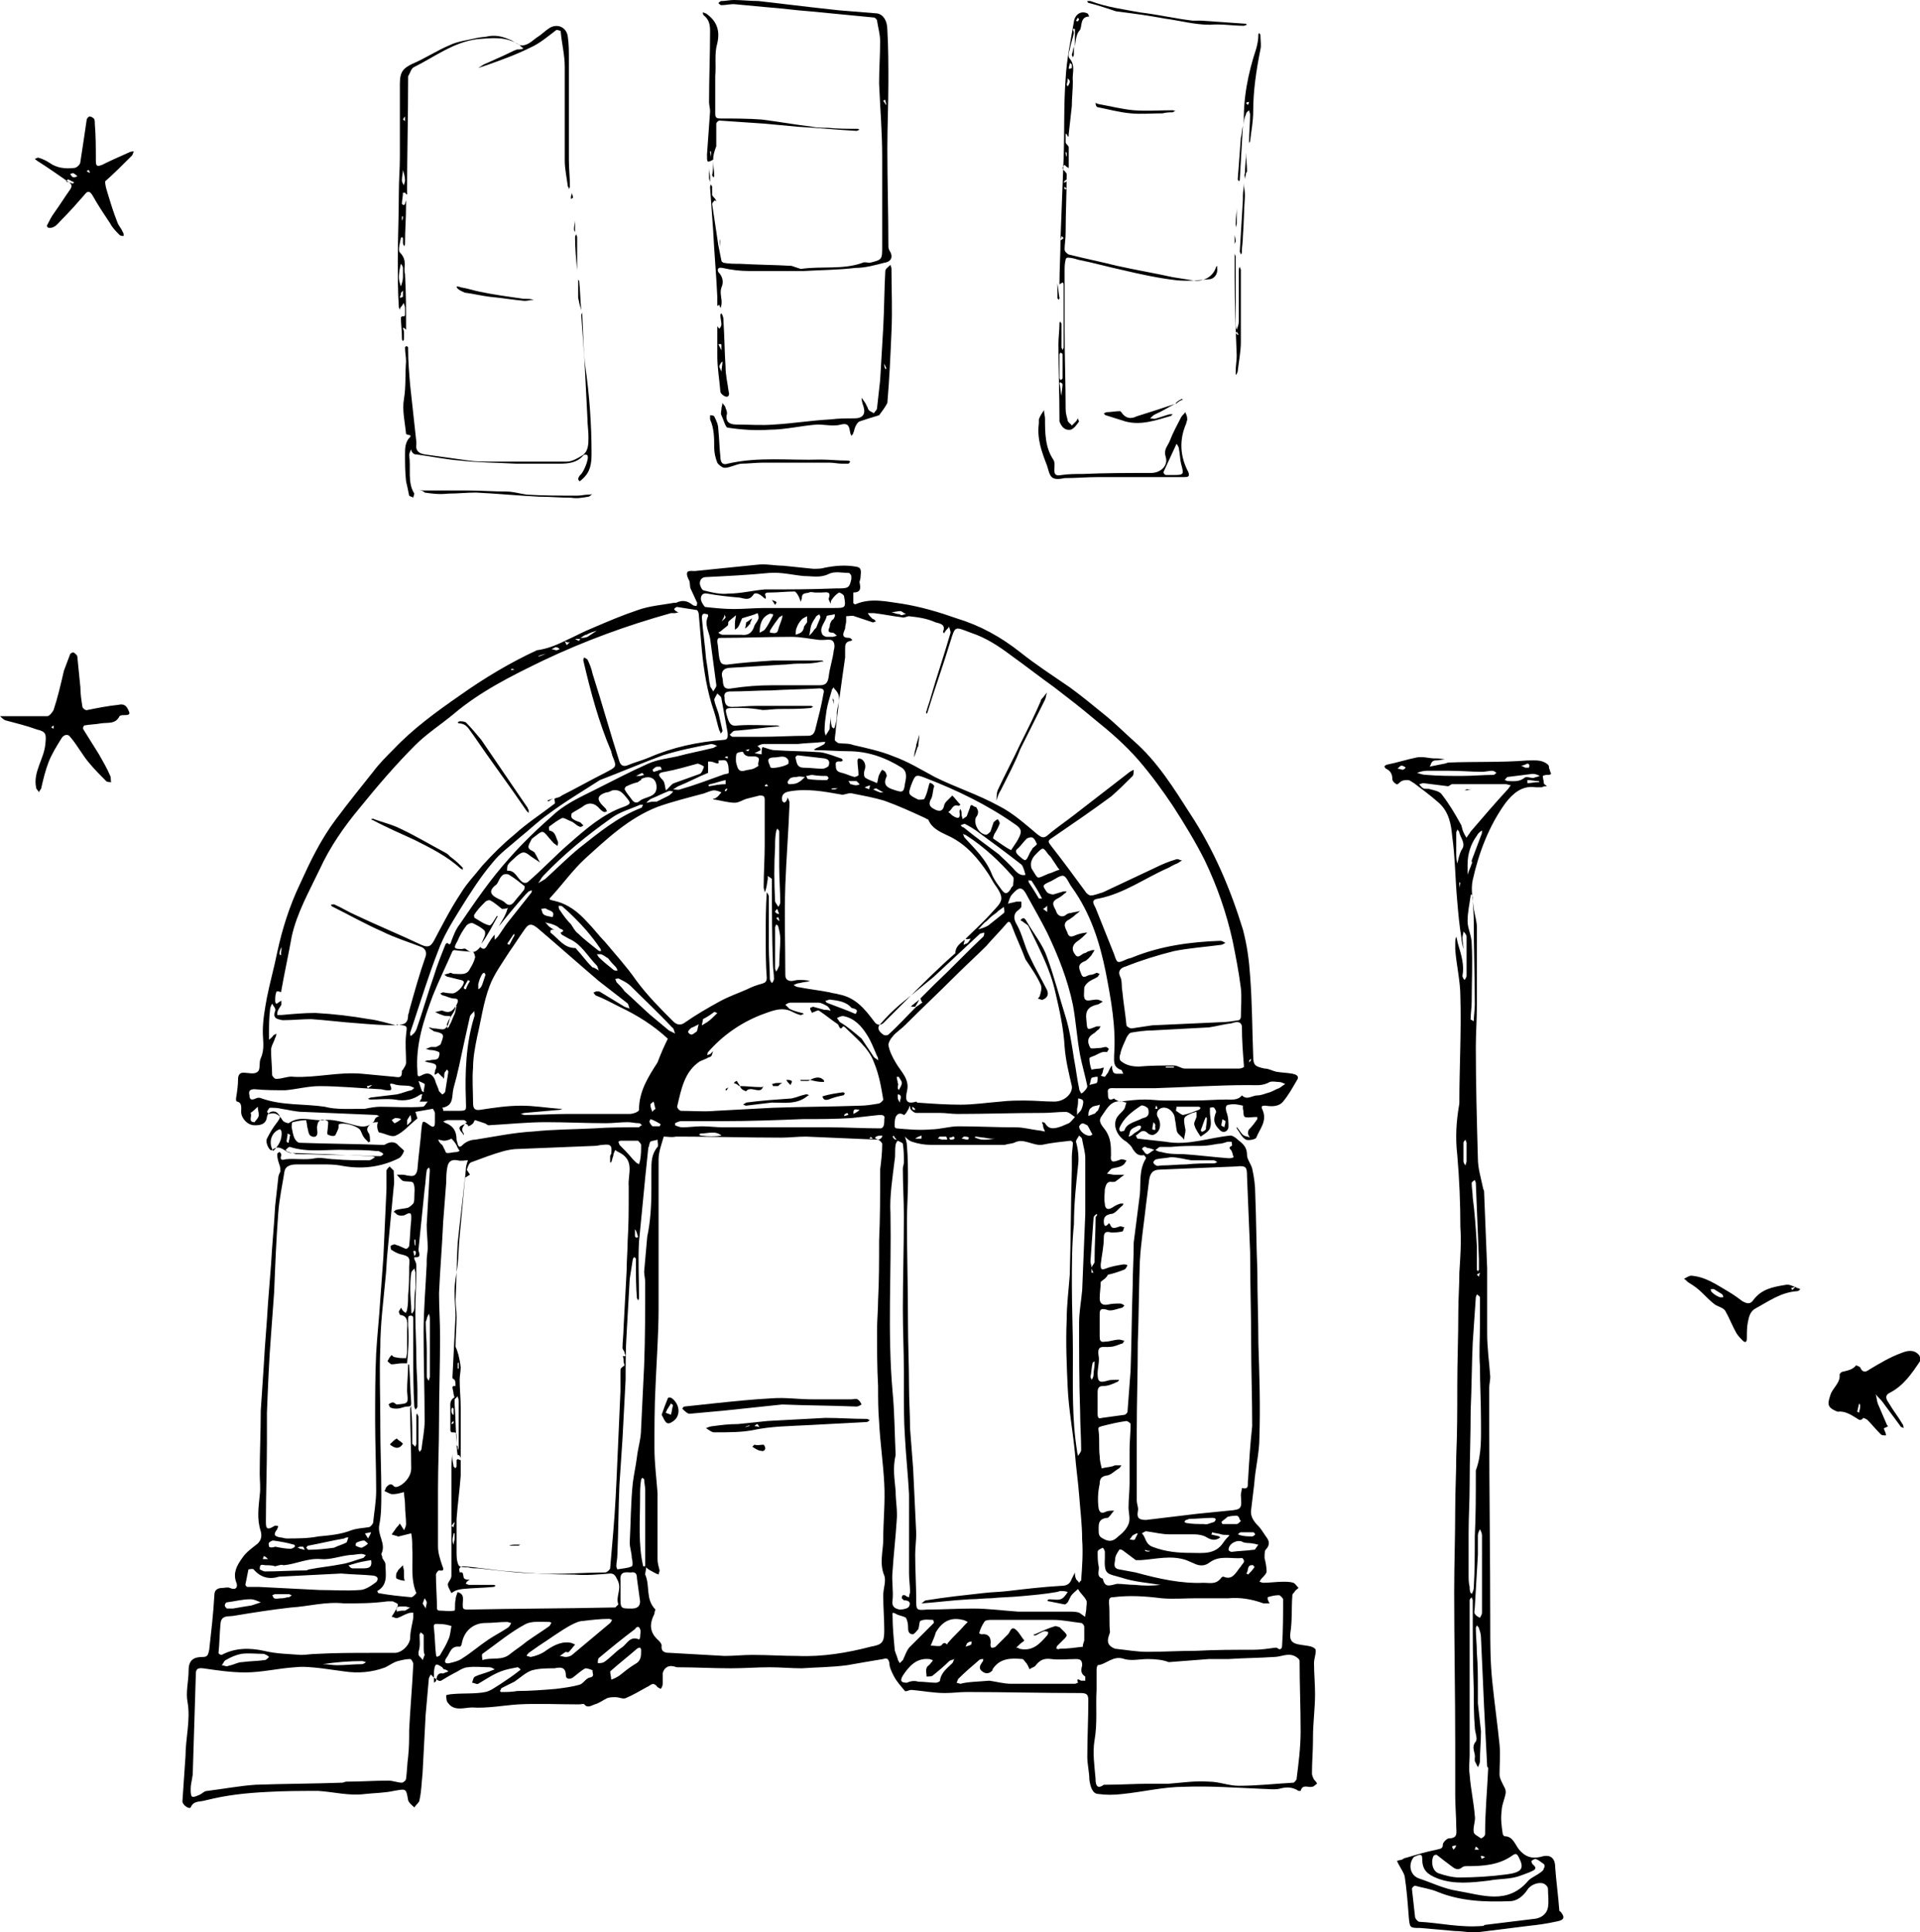 <svg enable-background="new 0 0 186.3 187.5" viewBox="0 0 186.3 187.5" xmlns="http://www.w3.org/2000/svg"><path d="m54.8 62.2c.9-.4 1.8-.9 2.8-1.3 1.4-.6 2.8-1.2 4.3-1.7 1.1-.4 2.4-.5 3.5-.7h.2c.6-.3 1.1-.2 1.6.2.1.1.3.1.4.1 0-.1.1-.3 0-.4-.2-.4-.4-.9-.6-1.3-.1-.3 0-.6-.2-.9-.5-1.1.4-.7.8-.8 2-.2 3.9-.4 5.9-.6.8-.1 1.7.1 2.5.1 1 .1 2 .2 2.9.3.4 0 .8 0 1.1-.1 1-.2 2-.3 3.1-.1.6.1.4.6.4 1 0 .2-.1.4-.1.5.1.5.2 1-.6 1v1c0 .1.2.2.3.1 1.5-.6 3-.2 4.5 0 1.8.3 3.5.8 5.2 1.4 2.3.7 4.3 1.8 6.2 3.3 1.5 1.2 3.2 2.3 4.8 3.4 1.1.8 2.2 1.7 3.3 2.6 1 .8 1.9 1.7 2.9 2.6 2.3 2 3.9 4.6 5.5 7.1 2.3 3.5 3.9 7.3 5.1 11.2.4 1.5.6 3 .7 4.5.2 2.6.2 5.2.3 7.8 0 .9.2 1 1.1 1.2.4 0 .7.2 1.1.3.5.1 1.1.1 1.6.2s.7.3.4.7c-.4.7-.8 1.4-1.3 2-.4.5-1.1.5-1.7.4-.3 0-.5 0-.3.4.5 1.1-.3 1.9-.6 2.7-.1.2-.8.3-1 .2-.4-.2-.6-.7-.9-1.1v-.1c.1 0 .1.1.1.1.2.2.3.5.6.7.2.1.4.1.6.2-.1-.1-.2-.3-.2-.4s0-.3.1-.4c.3-.3.6-.7.8-1 0-.1 0-.2 0-.2-.1 0-.2 0-.2 0-.3 0-.7.1-1 0-.2-.1-.1-.5-.2-.8 0-.1 0-.3 0-.3-.4-.1-.9-.2-1.3-.1-.4 0-.4.3-.3.7.2.5.2 1 .2 1.5-.1.5-.6.6-.9.2-.4-.4-.6-.8-.4-1.4 0-.1.1-.2.1-.3s-.1-.3-.2-.4-.3 0-.4 0v.4c0 .5.2 1.1 0 1.6-.1.3-.6.6-.9.8-.2-.3-.5-.7-.6-1.1-.1-.2.1-.5.2-.8 0-.2 0-.4 0-.5-.1 0-.3.1-.4.1-.9.4-.9.4-.7 1.5.1.3-.1.7-.1 1.1-.2-.3-.6-.5-.7-.8-.1-.4-.1-.8-.2-1.2 0-.6-.6-1.2-1.2-1.1-.5.1-.7.6-.4 1 .3.6.2 1.3-.4 1.6-.2.1-.5 0-.6-.1-.6-.6-.9.1-1.2.2.1.1.1.3.2.3.9.1 1.8.2 2.7.3 2.2.4 4.2-.4 6.3-.6.2 0 .5.2.7.4.5.4.9.7.9 1.5 0 .4.4.9.5 1.3.2.9.3 1.7.3 2.6.1 2.4.1 4.9.2 7.3 0 2.4.1 4.8.1 7.1.1 3 .2 6 .1 9.1 0 1.5-.4 3-.5 4.5-.1.8-.2 1.7-.3 2.5-.1.6.2 1.1.7 1.6.3.3.5.7.8 1.1s.3.8-.1 1.2c-.1.1-.1.5-.1.8.1.4.2.9.2 1.3 0 .2-.3.5-.5.7-.1.1-.1.2-.2.3.1 0 .2.1.4.1.6 0 1.3-.1 1.9-.1.3 0 .7 0 1 .1.2.1.3.3.5.5-.1.1-.3.2-.4.4-.1.1-.2.2-.2.3-.1 1.2 0 2.5-.2 3.7-.1.8.3 1 .9 1.1.5.1 1.2.1 1.5.4.2.2-.1.9-.1 1.4 0 1 .1 2 .1 3 0 1.4-.2 2.8-.2 4.2v.2c0 1.1-.1 2.2-.1 3.3 0 .2.1.4.2.6.1.1.2.2.3.4-.2.1-.3.3-.5.3-.4.1-.9-.3-1.1.4h-.2c-.6-.4-1.2-.4-1.9-.2-.5.1-1.1 0-1.6 0-2.5-.1-5.1-.3-7.6-.2-2 0-4 .5-6 .7-.8.1-1.6.1-2.3 0-.6 0-.8-.7-.9-1.4 0-.7-.2-1.5-.2-2.2 0-1.8.1-3.7.1-5.5 0-.6-.2-.7-.8-.7-3.7 0-7.3-.1-11-.1-.7 0-1.4.1-2.1.1-1.1 0-2.1-.2-3.2-.3h-.1c-.2 0-.5.2-.6.1-.4-.5-.8-.9-1.1-1.5-.2-.4-.4-.8-.4-1.2-.1-.5-.3-.5-.6-.4-1.2.2-2.4.4-3.5.6-1.5.2-3 .2-4.4.3-1 0-2.1-.1-3.1-.1-1.3 0-2.5.1-3.8.1-1.7 0-3.5-.1-5.2-.1-.1 0-.3-.1-.4-.1-.5-.1-.9.2-1 .7v1c0 .2-.1.4-.2.5-.1-.1-.3-.1-.4-.3-.4-.4-.6 0-.9.1-.7.4-1.4.8-2.1 1.1-.3.1-.6-.1-1-.1-.3 0-.5 0-.8.1-.4.2-.8.5-1.2.6-.3.1-.7.4-1 0-.1-.1-.3 0-.5 0-2 0-4-.1-5.9 0-1.5.1-3 .4-4.5.3-.7 0-1.7.4-2.3-.4-.2-.2-.2-.5-.2-.8 0 0 .4-.1.6-.1 1.1-.1 2.2 0 3.2-.2.5-.1 1-.5 1.5-.8.6-.4 1.2-.8 1.7-1.2.1-.1.2-.1.2-.2-.1-.1-.2-.2-.3-.2-.5.1-1.1.2-1.6.4-.8.3-1.5.8-2.2 1.2-.1.1-.4-.1-.6-.1.1-.2.1-.5.3-.6.4-.2.9-.3 1.4-.5.2-.1.3-.1.5-.2-.2-.1-.3-.2-.5-.2-.7 0-1.4-.1-2.1 0-.3 0-.7.2-1 .4-.6.3-1.1.6-1.6.9-.2.1-.4-.1-.7-.3-.1-.1-.2-.2-.3-.3-.1.2-.2.3-.2.5-.1 1.1-.2 2.2-.3 3.4-.1 1.9-.2 3.8-.3 5.7-.1.9-.1 1.7-.3 2.6 0 .2-.3.4-.5.7-.2-.2-.5-.4-.6-.7-.2-1.2-.2-1.1-1.4-.9-.9.2-1.9.2-2.8.3-1.5.2-3-.2-4.5-.3-1.7 0-3.3 0-5 .1-2 .1-3.9.3-5.9.8-.6.2-1.2 0-1.5.7-.1.2-.8-.2-.8-.6.1-1.5.2-2.9.3-4.4 0-1.7.5-3.5.2-5.2-.2-1 .1-2 .1-3.1s.6-1.3 1.4-1.3c.5 0 .5-.3.6-.7.2-1.8.4-3.5.5-5.3 0-.5.3-.7.8-.7.2 0 .5-.1.7 0 .7.3.8-.2.6-.6-.3-.9.1-1.6.6-2.3.4-.6 1-1 1.5-1.4.4-.4.4-.8.3-1.2-.4-1.2-.2-2.4-.1-3.5.1-.7 0-1.4 0-2.1 0-2 .1-4.1.1-6.1.1-1.5.2-3 .3-4.5.1-2 .3-4 .4-5.9.1-1.3.2-2.5.3-3.8.1-1.9.3-3.8.4-5.7.1-.9.2-1.8.3-2.7 0-.2.1-.4.2-.6 0-.2 0-.5-.1-.7-.1-.3-.2-.6-.2-1 0-.1.2-.2.2-.2.1 0 .2.2.2.3-.2.5.1.5.4.4 1-.1 1.9.1 2.9-.1.6-.1 1.3.1 1.9.1 1.1.1 2.2.1 3.3.1.2 0 .4-.2.6-.3-.2-.1-.4-.1-.5-.1-1.5-.1-2.9-.1-4.4-.2-1 0-2.1-.1-3.1-.1-.2 0-.3 0-.5-.1-.5-.3-.9-.7-1.5-.2-.2.2-.7-.7-.5-1.1.3-.6.6-1.1 1-1.6.2-.3.4-.5.1-.8-.3-.4-1-.3-1.1.3-.1.8-.8.8-1.2.8-.7 0-1.3-.7-1.3-1.3 0-.4.1-.9-.4-1-.1 0-.1-.2-.1-.3.1-.6.2-1.3.2-1.9 0-.4.2-.6.5-.6.5 0 1.1.2 1.4-.1.3-.2.1-.9.3-1.3.4-.9.2-1.7.2-2.6 0-1.1.2-2.2.4-3.3.3-1.5.7-2.9 1-4.4.5-2.3 1.2-4.5 2.2-6.6 1-2.2 2-4.3 3.5-6.3 1.2-1.6 2.4-3.1 3.6-4.6.6-.8 1.3-1.5 2-2.2 1.9-2 4.1-3.6 6.4-5.2 2.4-1.7 4.9-3.2 7.5-4.4.8-.1 1.7-.4 2.7-.9.1.2.1.3.2.4.1-.1.2-.2.3-.3-.2.1-.4 0-.5-.1m-6.8 28.5v.5c.1-.1.2-.2.3-.3.3-.4.6-.9.9-1.3.8-1 1.5-1.9 2.3-2.9.1-.1.1-.2.1-.3-.1 0-.2.1-.3.1-.1.1-.2.2-.3.3-.9 1-1.8 2.1-2.6 3.1.2-.4.5-.8.7-1.3.1-.2.1-.4.2-.5-.2.1-.4.1-.6.1-.4-.3-.7-.6-1.1-.8-.1-.1-.4 0-.5.1-.4.4-.8.8-1.1 1.3 0 .1 0 .3.1.3.5.3.9.6 1.4.7.2 0 .5-.6.7-.9h.1c-.5.9-1 1.9-1.6 2.7.1-.2.2-.5.3-.7s.1-.5 0-.6c-.3-.3-.7-.5-1.1-.7-.2-.1-.6.1-.7.3-.3.4-.6.9-.8 1.4-.4.7-.4.8.4.8.1 0 .3-.1.4 0 .6.5 1 .3 1.4-.2.3.3.5.2.7-.2.3-.5.5-.8.7-1m40.9 7c.2-.1.4-.3.6-.4-.1-.1-.1-.2-.2-.4l1.4-1.4c1.6-1.5 3.1-3.1 4.7-4.6.1-.1.1-.3.1-.4-.1 0-.3.1-.4.1-1.5 1.4-3 2.8-4.5 4.2-1.1.9-2.2 1.8-3.3 2.7-.7.6-1.3 1.2-1.9 1.9-.4.4 0 .8.3 1 .1.1.4.1.5 0 .9-.8 1.8-1.8 2.7-2.7m29.6 51.2c-.3-.1-.6-.1-.9-.2 0 0 0 .2-.1.2.3.1.5.1.8.2 0 0 0 0 .1.1-.4.3-.8.3-1.3 0-.3-.2-.8-.3-1.2-.3-.8 0-1.6 0-2.4 0s-1.5-.2-2.3-.3c-.1 0-.2.1-.4.2.4.4.3 1 1 1.3 1.3.5 2.5.6 3.8.6 1.1 0 2.3.2 3.1-1 .2-.3.4-.5.6-.7-.3-.1-.5 0-.8-.1m-44.5-76.4c.4.1.8.3 1.2.3 1.5.1 3 .1 4.4.2.7.1 1.4.4 2 .6.1 0 .1.1.2.2-.1 0-.1.1-.2.1-.2 0-.6-.1-.5.4 0 .4.1.6.6.7.4.1.8.3 1.2.4.1 0 .4-.1.4-.2 0-.5-.1-.9-.1-1.4 0-.1.1-.2.1-.2.5 0 .8.6.6 1.1-.1.3-.1.7.1.8.3.2.7.3 1.1.5.1-.3.1-.6.2-.8s.2-.4.3-.5c0 0 .2.1.3.2.1.2.2.4.1.5-.3.7 0 1 .6 1.2.9.3 1.1.4 1.2-.5.1-.5.3-1.2-.3-1.6-1.6-1-3.3-1.6-5.2-1.6-1 0-2.1-.1-3.1-.1-.1 0-.2 0-.2-.1.1 0 .2-.1.2-.1.3-.1.6-.3.8-.4 0 0 0-.1.1-.2-.1 0-.1 0-.2 0-.8.1-1.7.1-2.5.2-.6 0-1.2 0-1.8 0-.5 0-1 0-1.5 0-.2 0-.4.1-.6.2.1.1.3.2.3.4-.2.1-.4.2-.6.3.2 0 .5.1.7.1 0-.4 0-.6.1-.7m-28.9 36.5c.1 0 .2-.1.2-.1-.1-.1-.2-.2-.3-.2-.5 0-1 0-1.6 0-.1 0-.2.1-.4.1.1.1.2.2.3.2.7.3 1 .8 1 1.6 0 .1.1.3.1.4.1.3.2.4.5.1s.8-.5 1.2-.5c1.9-.3 3.8-.7 5.7-.8 1.9-.2 3.9-.2 5.9-.3 1.4-.1 2.8-.1 4.1-.1h.2c.1-.1.2-.2.3-.2-.1-.1-.2-.2-.3-.2-.4 0-.7-.1-1.1-.1-.7 0-1.4.1-2.1.1-1.9 0-3.9-.1-5.8-.1s-3.7.2-5.6.3c-.1 0-.3-.2-.4-.2-.3-.1-.6-.2-.9-.3-.1 0-.1.3-.3.4-.1.1-.3.2-.4.2.1-.1-.1-.2-.3-.3m-1.3 45.6c-.1-.2-.2-.4-.3-.6 0-.1-.1-.2 0-.4s.3-.4.3-.7c0-1.9 0-3.9 0-5.8 0-1.6 0-3.3 0-4.9 0-.4.1-.8.1-1.1 0 .4 0 .7.1 1.1v.1l.2.2c0-.1.1-.1.1-.2 0-.2 0-.4 0-.6 0 0 .1-.1.1-.1.1 0 .2.1.3.1 0-.2 0-.3-.1-.4 0-.1-.2-.1-.2-.1-.1-.6-.1-1.1-.1-1.7 0-.5 0-.5-.5-.5 0 0-.1-.1-.1-.2 0-.7 0-1.4 0-2.1 0-.4-.1-.8.4-1.1 0 0-.1-.3-.1-.4 0-.2-.1-.4-.1-.6 0 0 .1-.1.1-.1h.2c0-.2 0-.5-.1-.6s-.2-.1-.2-.2c.1-2 .2-4 .3-6 0-.8-.1-1.6-.1-2.4s.2-1.7.3-2.5c.1-.9.1-1.9.2-2.8.2-2.2.4-4.4.6-6.5 0-.3.1-.6.2-.9-.3 0-.7.1-1 0-.6-.1-.9.1-1 .7-.1.5-.1 1-.1 1.4-.1 1.3-.2 2.6-.3 3.9-.1 2.3-.3 4.6-.4 6.9 0 1.4.1 2.8.1 4.2 0 2.8-.1 5.5-.1 8.3 0 2.2-.1 4.3-.1 6.5v5.6c0 .6.2 1.2.4 1.8.1.3.3.6-.3.5-.1 0-.3.3-.3.4 0 1.1.1 2.2.1 3.3 0 .1.1.2.2.2.5 0 1 .1 1.5 0 .1 0 0-.7.1-1 0-.3.1-.5.2-.8.7.2.5.7.5 1.2 0 .4 0 .5.5.5 4.7-.1 9.3-.1 14-.2h.3c.1-.1.3-.3.3-.3-.3-.8.4-1.5-.1-2.4-.2-.4-.3-.6-.7-.6-1.2.1-2.3.2-3.5.1-2.1 0-4.1-.1-6.2-.3-1.5-.1-3.1-.4-4.6-.5-.1 0-.3.1-.3.2-.1.1 0 .2 0 .4.4-.1.3.2.4.5 0 .1.2.2.4.2h.2c-.1 0-.1.1-.2.1-.1.1-.2.2-.2.3.1 0 .2.1.3.1h2.4c.1 0 .2.1.2.1-.1 0-.1.1-.2.1-1 .1-2 .1-3 .2-.8.1-.9.3-1.1.4m30.4-68c0-.2-.1-.3-.1-.5 0-1.4.1-2.8.1-4.1 0-1.5 0-2.9 0-4.4 0-.4-.2-.4-.5-.4-.4.1-.8.2-1.2.3s-.8.4-1.2.4c-.6 0-1.3-.2-1.9-.3-.1 0-.2 0-.2-.1.1 0 .2 0 .3-.1.2-.1.3-.3.5-.5-.2-.1-.5-.2-.7-.2-.3 0-.7.2-1 .3-1.5.4-3.1.8-4.5 1.3-2.8 1.1-4.9 3.1-7 5-1.2 1.1-2.2 2.5-3.3 3.7-.3.3-.2.3.2.4 1.4.3 2.4 1.1 3.3 2.1.6.6 1.1 1.3 1.7 1.9 1 1.2 2.1 2.4 3 3.7 1.1 1.5 2.4 2.8 3.6 4 .3.3.7.5 1.2.1 1-.7 2.2-1.4 3.3-2 .9-.5 1.8-.8 2.7-1.2.4-.2.9-.4 1.3-.5s.6-.2.6-.6c-.1-1.3-.1-2.7-.1-4 0-1.4 0-2.9.1-4.3.1.1.2.3.2.4v4.9c0 1 .1 2.1.1 3.1 0 .1.1.3.2.4.1-.1.2-.3.2-.4 0-.5-.1-1-.1-1.4-.1-2.7-.1-5.3-.1-8 0-.1 0-.2 0-.3-.1-.1-.3-.2-.4-.3v.3c-.1.5-.1.9-.3 1.3m19.4 4.6c0 .2-.1.3-.1.5.1-.1.3-.1.4-.2s.2-.3.3-.4c-.2 0-.4.1-.5 0 .8-.8 1.7-1.6 2.5-2.5 1-1.1 1.4-1.3.3-2.8-.2-.3-.4-.7-.6-1-1-1.5-2.1-2.8-3.7-3.6-.8-.4-1.7-.7-2.1-1.6 0-.1-.2-.1-.3-.2-1.3-.6-2.6-1.2-4-1.7-1-.3-2.1-.5-3.1-.7-.4-.1-.8.2-1.1.1-1.7-.3-3.3-.6-5-.3-.6.1-.8.4-.7.9 0 .1.1.1.2.2.1-.1.2-.1.2-.2.1-.1.1-.2.1-.3.1.1.1.2.2.4v.4c-.1 2.6-.3 5.1-.4 7.7-.1 2.9 0 5.8 0 8.7 0 .4.2.6.6.6.2 0 .4-.1.7-.1.4 0 .7 0 1.1.1-.3.1-.7.1-1 .2-.2 0-.4.1-.6.2.2.1.3.2.5.2 1 .2 2 .3 3 .5.3.1.6.1.9.2 1.6.3 2.5 1.4 3.4 2.6.2.3.5.5.9.2l2.4-2.4c1.5-1.5 3-3 4.6-4.4 0-.6.4-.9.9-1.3m-54.1 41.1c-.2 0-.3 0-.5 0-.3 0-.7.1-1 .1-.1 0-.4-.3-.4-.3.1-.2.2-.4.4-.6.1.1.2.2.3.2.4.1.7.1 1.1.1 0 0 .1-.4.1-.6 0-.7 0-1.4 0-2.1 0-.6.2-1.4-.7-1.5 0-.1-.1-.2-.1-.3s.2-.3.2-.4c.1.1.1.2.2.3s.2.2.3.2c0-.1.1-.2.1-.3.1-.5.1-1 .1-1.4.1-.9.1-1.9.1-2.8.1-.9 0-1-.9-1.2-.3-.1-.5-.2-.8-.4-.1 0-.1-.3-.1-.4.2-.1.4-.2.5-.1.4.1.7.3 1 .4.1 0 .3-.2.3-.3.1-.8.1-1.7.2-2.5 0-.5.1-.9-.6-.5-.2.1-.5.1-.7 0-.1 0-.2-.2-.4-.3.1-.1.2-.2.3-.2.4-.1.7-.1 1.1-.2.2-.1.4-.3.5-.4.1-.2.1-.4.1-.6 0-.5.1-1-.1-1.4-.1-.2-.7-.1-1-.2-.2-.1-.4-.4-.6-.6h.6c.2 0 .4.1.6.1.5.1.7-.1.8-.6.1-1.3.3-2.7.4-4 .1-.8.1-.8.8-.3.4.3.5.1.5-.3 0-.3 0-.6 0-.9 0-.1-.2-.4-.2-.4-.6.1-1.1.2-1.7.3.1.2.1.4.2.6 0 .1-.1.1-.2.2-.6.5-1.2 1.2-1.9 1.5-.4.2-1-.2-1.6-.3-.1 0-.2-.4-.2-.6 0-.1 0-.3.1-.4-.2 0-.5 0-.6.1-.3.2-.7.5-.3 1 .1.2.1.5.1.8-.1 0-.2.1-.2 0-.2-.2-.4-.4-.5-.6s-.2-.5-.3-.6c-.4-.4-1.6-.7-2-.5-.1 0 0 .3-.1.5s-.2.5-.3.6c-.2.1-.5 0-.7-.1-.1-.1 0-.4 0-.6s.1-.6 0-.7c-.2-.1-.5-.2-.7-.1s-.3.3-.3.5c-.1.2 0 .5 0 .7 0 .5-.4.5-.7.3-.2-.2-.2-.6-.3-.9 0-.2-.1-.6-.1-.6-.4 0-.9.1-1.3.2-.1 0-.1.4-.1.5.1.4.1.7.3 1.1.1.2.3.4.5.4 2.6.1 5.2.1 7.8.2h.4c.5-.3 1-.4 1.4.1.2.2.5.4.5.5-.1.3-.3.6-.5.7-1.8.9-3.7 1.1-5.7.7-.6-.1-1.1-.1-1.7-.1-.8 0-1.7 0-2.5 0-.5 0-1.1.1-1.2.7-.2 1.3-.5 2.6-.6 4-.2 2.6-.3 5.2-.4 7.7-.1 1.4-.2 2.7-.3 4.1-.2 2.5-.3 5.1-.4 7.6v2.9c0 2.5-.1 5.1-.1 7.6 0 .6 0 1 .8.5.1-.1.3 0 .4 0 0 .1-.1.2-.1.3-.4.5-.3.7.3.8.2 0 .4.1.6.1 1 0 2.1 0 3.1-.2 1.1-.1 2.2-.2 3.2-.6.6-.2 1.1-.2 1.7-.3.1 0 .3-.2.4-.4.1-1 .3-2.1.3-3.1 0-2.3-.1-4.6-.1-6.9 0-2.2 0-4.3.1-6.5.1-1.7.3-3.5.4-5.2.1-1.4.2-2.7.3-4.1.1-2.2.2-4.4.3-6.6 0-.6 0-1.2 0-1.8 0-.1.2-.3.3-.4.1.1.3.3.4.4 0 .5.1 1 0 1.6-.2 2.1-.4 4.2-.6 6.3-.1.9-.1 1.8-.2 2.6-.2 2.2-.5 4.4-.5 6.7-.1 2.4 0 4.7 0 7.1v.5c0 2.2.1 4.4.1 6.6 0 1 0 2-.2 3s.7 1.8.2 2.8c0 .1.1.2.1.4.1.2.3.4.3.6 0 .9.3 2-.8 2.6 0 0 .1.2.1.2 1.1.2 2.1.3 3.2.4.2 0 .5-.4.5-.4-.6-1.4-.3-2.9-.4-4.4 0-.5 0-.9-.1-1.4-.4.1-.8.2-1.2.3 0 0 0 0-.1 0-.2-.1-.4-.1-.6-.2.1-.1.2-.3.3-.4.1-.2.3-.4.4-.5 0-.1.1-.1.1-.2 0 .1 0 .1.1.2.1.2.2.3.3.5.1-.2.2-.4.2-.6 0-.6-.1-1.2-.1-1.9 0-.4-.1-.8-.1-1.2-.4.1-.7.2-1.1.2-.3 0-.5-.2-.8-.3.1-.1.1-.3.2-.4.2-.2.4-.4.7-.1 0 .1.2.1.3.1.7-.2 1.4-1 1.4-1.8 0-1.9-.1-3.9-.1-5.8 0-.1.1-.2.1-.3v.3c.1 1 .1 2.1.1 3.1v.3c.1.1.2.2.3.3 0-.1.1-.2.1-.3 0-.9 0-1.8 0-2.7 0-.1 0-.2.1-.2 0 .1.1.2.1.3v3.1c0 .1.1.2.1.3.1-.1.2-.2.2-.3.1-.9.3-1.8.3-2.7 0-2.9-.1-5.7-.1-8.6 0-2.2.2-4.4.3-6.6 0-.1 0-.3 0-.4 0-.4.1-.8.1-1.2 0-.7-.1-1.5-.1-2.2.1-1.8.2-3.5.3-5.3 0-.1 0-.2-.1-.3-.1.1-.2.2-.2.3-.1.6-.1 1.2-.2 1.8-.2 2-.4 3.9-.6 5.9 0 .2.4.8-.4.7v.2c.1.2.2.4.2.6 0 1.6-.1 3.1-.1 4.7 0 1.5.1 3 .1 4.5 0 1 .1 1.9.1 2.9v1.6c0 .1-.1.2-.2.3 0-.1-.1-.2-.1-.3-.1-1.7-.1-3.3-.1-5 0-1.1 0-2.3 0-3.4 0-.3 0-.5-.4-.4-.1 0-.1.3-.1.4v.5c.1 1.4 0 2.6-.1 3.7m-1-32.9c.7.1 1.1-.1 1.1-.9 0-.1.1-.2.1-.4.5-1.8 1-3.6 1.6-5.3.1-.4 0-.7-.4-.9-1.3-.5-2.6-.9-3.8-1.5-1.6-.7-3.2-1.6-4.8-2.4-.1 0-.2-.2-.2-.2.1 0 .3-.1.4 0 .7.3 1.3.7 2 1 2.1 1 4.3 1.9 6.4 2.9.7.3.9.1 1.2-.4.8-1.5 1.6-3.1 2.6-4.6.6-1 1.4-1.8 2.1-2.7 1-1.1 2-2.1 3.1-3 1.2-1.1 2.6-2 3.9-3 .1 0 0-.3 0-.5.2-.1.5-.1.7-.3 1.4-.7 2.8-1.5 4.2-2.2 1.1-.6 1.2-.5.7-1.7 0-.1-.1-.3-.1-.4-1.2-2.8-2-5.8-2.7-8.8 0-.1 0-.2.1-.3.1.1.2.1.3.2.2.4.4.9.5 1.4.9 2.8 1.7 5.7 2.6 8.5.1.3.3.5.7.4.7-.3 1.5-.5 2.2-.8 2.3-1 4.7-1.5 7.2-1.7.5 0 .4-.4.4-.7-.2-1.1-.4-2.2-.6-3.3 0-.2-.2-.3-.4-.5-.1.2-.3.5-.3.6.1.6.4 1.1.5 1.7.1.4.2.9.3 1.3 0 .1-.1.2-.2.3 0-.1 0-.2-.1-.3-.2-.6-.3-1.2-.5-1.8-.7-2-1-4-1.2-6-.1-1.2-.2-2.3-.3-3.5 0-.1-.1-.4-.2-.4-.6-.1-1.3-.2-1.9-.3-.1 0-.2.1-.3.2.1.1.1.2.2.2.1.1.2.1.3.1-.1 0-.3.1-.4.1s-.2 0-.4 0c-4.3 1.2-8.4 2.7-12.4 4.6-3.1 1.5-6.1 3-8.7 5.2-1.2 1-2.6 1.9-3.7 3-1.9 1.9-3.7 4-5.4 6.1-1.5 1.8-2.9 3.8-3.9 6-1 2.1-2.2 4.2-2.7 6.5-.3 1.7-.7 3.5-1 5.2 0 .2 0 .2-.3.1-.1 0-.2 0-.2.1-.1.3-.1.5-.1.8 0 .1 0 .2.1.3.1 0 .2-.1.2-.1.1-.1.2-.1.3-.2v.4c-.1.2-.2.3-.3.5s-.1.3-.1.5h.4c1.1-.1 2.2-.2 3.3-.2 1.8.1 3.5.3 5.2.6.9.1 1.8.4 2.6.6-1.2 0-2.5-.1-3.7-.2-1.5-.1-3-.3-4.5-.4-.9 0-1.8.1-2.7.1h-.1c-.4-.1-1-.1-.7-.9.1-.2-.2-.5-.3-.7-.1.2-.2.4-.2.6-.1.8-.1 1.5-.1 2.3v.6c.1-.1.3-.2.4-.4.1-.1.2-.1.3-.2 0 .1 0 .3-.1.4-.1.4-.4.8-.4 1.2 0 .8.1 1.6.1 2.4 0 .1.2.4.4.4.6 0 1.2-.3 1.7-.2 2.2.1 4.4-.5 6.6-.3 1.1.1 2.1.2 3.2.3.6.1.7 0 .7-.6 0 0 .1-.1.1-.1.1-.2.3-.4.3-.7 0-.9-.1-1.8 0-2.7s.2-.8-.8-1c-.1.2-.1.1-.1 0m25.9 10.9c-.2.7-.5 1.5-.5 2.2v14.5c0 2.5-.2 5.1-.3 7.6-.1 2-.1 3.9-.1 5.9 0 1.5.2 3 .3 4.4v6.4c0 .4.1.7.2 1.1 0 .1-.1.3-.1.4-.3-.1-.6-.3-.8-.4s-.3-.2-.4-.3c0 .2-.1.5-.1.7.5 1.1 0 2.4 1 3.4 0 0-.1.2-.1.4-.5 1-.5 1.8.4 2.6.1.1.3.3.3.5-.1.7.5.7.8.7 1.8.1 3.5.2 5.3.3.9 0 1.8-.1 2.7-.1 1.5 0 3 .1 4.4.1 2.4.1 4.8-.3 7.1-.9 1.1-.2 1.3-.4 1.3-1.6 0-1.1-.1-2.2-.1-3.4 0-.6.3-1.4.1-1.9-.5-1.2-.1-2.4-.1-3.5 0-1.8.2-3.6.1-5.4-.1-2-.4-4-.5-6-.1-1.2-.1-2.3-.1-3.5-.1-1.8-.1-3.6-.1-5.4 0-1 .1-2 .1-2.9.1-1.9.1-3.9.1-5.8.1-2.2.1-4.4.1-6.6 0-.1 0-.2 0-.3.1-.8.2-1.6.2-2.5 0-.1-.3-.4-.4-.4-2.3-.1-4.7-.2-7-.3-.8 0-1.6.1-2.4.1-3.3 0-6.6-.1-9.9-.1-.1 0-.2 0-.3 0-.5.1-.8 0-1.2 0m25 45.3c.2-.1.3-.3.5-.3 1.8-.3 3.7-.5 5.5-.7.8-.1 1.6-.1 2.4-.2 1.7-.2 3.4-.4 5.1-.5.5 0 .9-.1 1.1-.7.1-.2.2-.4.3-.6 0 .2 0 .4.1.6 0 .1.2.2.3.4.1-.1.1-.2.2-.2.1-1.3.2-2.7.1-4 0-1.5-.2-3-.3-4.4-.1-1.3-.3-2.6-.4-4-.2-2.1-.6-4.2-.7-6.3-.1-2.2-.2-4.4-.1-6.6 0-1.5.2-3 .3-4.4.1-3.4.1-6.9.2-10.3 0-.4 0-.7 0-1.1 0-.5.1-1 .1-1.4 0-.1-.2-.2-.2-.2-.9.1-1.9.2-2.8.4-.9.1-1.8-.7-2.7-.2-.3.1-.6.1-.9.2-2.4 0-4.8 0-7.2 0-.6 0-1.2-.1-1.8-.3-.3-.1-.5-.3-.7-.5.1.3.2.6.2.9.1 1.2.1 2.3.1 3.5s-.1 2.5-.1 3.7c0 3.3.1 6.6.1 9.9 0 2.1.1 4.1.1 6.2 0 1.4.1 2.7.1 4.1.1 1.3.2 2.6.3 3.9.1 2.1.2 4.2.3 6.3 0 .7-.1 1.4-.1 2.1 0 1.5.1 3 .1 4.4 0 .9 0 1 1 .9 1.5 0 3-.1 4.5-.1s2.9.2 4.4.3h2.2 1.1 1.7c.3 0 .6 0 .9.1.2.1.4.3.6.4 0-.3.1-.5.1-.8s.1-.6 0-.8c-.2-.4-.6-.7-.8-1.1-.2.2-.5.4-.7.7-.1.2-.2.4-.3.6-.1.1-.2.2-.3.2-.5-.1-1-.2-1.5-.3-.1 0-.1 0-.2-.1.1 0 .1-.1.2-.1.4 0 .7.1 1.1 0 .3-.1.5-.4.7-.7-.2-.1-.5-.1-.7-.1-.1 0-.3.1-.4.1-1.1.2-2.3.3-3.4.4-1 .1-2 .1-2.9.2-.7 0-1.4.1-2.1.1-1.8.1-3.2.3-4.7.4m-44.7-22.9c0 .4-.1.8-.1 1.2 0 .9.1 1.8.1 2.7v6.1.5c-.1 1.4-.3 2.8-.4 4.2v1.8 1.4c0 .4 0 .9.2 1.3.1.2.6.2.9.2.3.1.7.1 1 .1 2 .2 4 .5 6 .5 2.1.1 4.2-.1 6.3-.1.2 0 .5-.3.5-.4.1-1.2.2-2.3.3-3.5.2-2.3.3-4.6.4-6.9s.2-4.5.3-6.8c0-.6 0-1.2 0-1.9 0-.3 0-.3.4-.6 0 0-.1-.3-.1-.4 0-.2 0-.4-.1-.5.5.1.2-.2.2-.3 0-.2-.2-.3-.2-.5 0-.6.1-1.3.1-1.9.1-1.9.2-3.8.3-5.6 0-1 .1-2 .1-2.9.1-1.5.1-3 .1-4.6 0-.2 0-.5 0-.7-.1-1.1.6-2.4-.8-3.2-.2-.1-.4-.2-.5-.3-.1.2-.2.4-.2.6-.1.2-.1.4-.2.6h-.1c0-.2 0-.4 0-.6 0-.1.1-.2.1-.2.1-.8 0-1-.8-.9-.3 0-.5.1-.8.1-2.5.1-4.9.2-7.4.3-.5 0-1 .1-1.4.2-1.1.3-2.1.7-3.2 1.1-.2.1-.3.4-.4.7 0 .1.2.3.3.5-.2.1-.3.2-.5.3v.1c-.2 2.1-.5 4.2-.7 6.3-.1 1.8-.1 3.6-.2 5.4 0 .6.1 1.1.1 1.7 0 1-.1 1.9-.1 2.9.2.4.4 1.1.5 2m43.5-72.9c-.2 0-.5.2-.7.1-.9-.1-1.8-.3-2.7-.4-.2 0-.4 0-.6 0 .1.2.3.4.4.5s.2.1.2.1c.1.1.1.1.2.2-.1 0-.2.1-.3.1-.6-.2-1.2-.4-1.8-.6-.2-.1-.5 0-.8 0v.5c0 .2-.1.4-.1.7-.2.5-.4.9.4.9.1 0 .2.1.3.2-.1.1-.2.1-.2.1-.5.1-.5.4-.5.8v.8c-.2 1.4-.4 2.8-.6 4.3-.1.9-.2 1.7-.3 2.6 0 .4-.1.7-.1 1.1 0 .1.2.2.3.3.5.1 1 0 1.5.2 1.3.3 2.7.6 3.9 1.1 1.4.5 2.7 1.3 4 2 2 1 4.2 1.7 6.2 2.8 1.4.7 2.6 1.8 3.8 2.8.3.2.5.4.9.1.8-.7 1.7-1.3 2.6-2 1.8-1.4 3.5-2.7 5.3-4.1.1-.1.3-.2.5-.3 0 .2 0 .5-.1.6-.7.7-1.4 1.4-2.1 2-1.9 1.4-3.8 2.7-5.7 4-.5.3-.4.4-.1.8 1.1 1.4 2.2 2.9 3.3 4.4.1.2.4.4.5.4.4 0 .8-.2 1.2-.3 1.7-.8 3.4-1.6 5.1-2.4.6-.3 1.3-.6 2-.8.2-.1.4.1.6.1-.2.1-.3.2-.5.3-.3.1-.6.3-.8.4-2.3 1-4.3 2.5-6.8 3-.8.1-.5.5-.3.9.6 1.5 1.2 3 1.8 4.5.3.9.3.9 1.2.5.2-.1.4-.1.6-.2 2.7-1.1 5.6-1.5 8.5-1.6.2 0 .3.1.5.2-.2.1-.3.2-.5.2-1.5.2-3 .3-4.5.6-1.6.4-3.2.9-4.7 1.5-.4.1-.8.4-.5 1 .2.4.1.9.2 1.4.1 1.1.3 2.2.4 3.3 0 .1.3.3.5.3.7-.1 1.3-.2 2-.3 2.2-.1 4.4-.2 6.6-.3.6 0 1.2-.1 1.8-.2.1 0 .2-.2.2-.3 0-.9.1-1.9 0-2.8-.2-1.6-.5-3.1-.8-4.6-.6-2.7-1.5-5.3-2.7-7.8-.9-1.8-2-3.6-3.1-5.3-1-1.5-2.1-3-3.3-4.4-1.3-1.5-2.8-2.8-4.3-4-1.3-1.1-2.6-2.1-3.9-3.1-1.4-1-2.8-2.1-4.2-3.1-1.2-.9-2.4-1.7-3.9-2.2-1.6-.6-1.5-.7-2 .9-.7 2.3-1.5 4.5-2.2 6.8 0 .1-.1.1-.1.2 0-.1-.1-.2 0-.3.1-.4.3-.9.4-1.3.6-2.1 1.3-4.1 1.9-6.2.1-.2-.1-.5-.1-.7-.1.2-.3.3-.4.5-.1.1-.1.2-.1.2 0-.1-.1-.1-.1-.2.3-.7-.3-.8-.7-.9-.9-.4-1.7-.5-2.6-.6m33.3 78.6c0-2.7-.1-5.4-.1-8.1 0-2.9-.1-5.8-.1-8.8-.1-2.4-.2-4.9-.3-7.3 0-1-.1-1.1-1.1-1-2.4.1-4.9.2-7.3.3-.8 0-1 .4-1.1 1-.1.8-.2 1.6-.3 2.4-.2 1.8-.5 3.7-.6 5.5-.1 2.6-.1 5.3-.2 7.9 0 2.9-.1 5.7-.1 8.6v6.7c0 .4.2.7.1 1.1-.1.6.1.8.8.8 1.7-.2 3.3-.4 5-.6 1-.1 2-.2 3-.3 1.3-.1 1.3-.2 1.2-1.5 0-.2.1-.5.1-.7.8.2.5-.4.6-.8.1-1.7.2-3.4.4-5.2m-10.1 22.6c-.8 0-1.6.2-2.3 0-1.1-.4-1.7.5-2.6.6 0 0-.1.2-.1.4v2c-.1 1.6.1 3.2-.2 4.9-.2 1.2 0 2.5.1 3.7 0 .3 0 1.2.8.6h.2c1.4 0 2.9-.1 4.3-.1h1.8c1.3-.1 2.6-.3 3.9-.2 1 0 1.9.4 2.9.4 1.8 0 3.5-.2 5.3-.3.1 0 .2-.2.3-.3.2-1.6.4-3.1.4-4.7 0-2.3-.1-4.6-.1-6.8 0-.2-.3-.4-.5-.5-.7-.3-1.3.1-2 .1-1.5.1-2.9.1-4.4.2-.6 0-1.3 0-1.9 0-1.3.1-2.6.2-3.9.3-.5-.2-1.2-.3-2-.3m-92.9 12.6c0 .9.1.9.8.6.3-.1.5-.4.8-.4 1.6-.2 3.2-.5 4.7-.6 2.8-.1 5.6-.1 8.4-.2.1 0 .3-.1.4-.1 1.4 0 2.7-.1 4.1-.1.4 0 .9.2 1.3.2.1 0 .4-.2.4-.4.1-.7.1-1.4.2-2.1.1-.9.1-1.8.1-2.6.1-2.1.3-4.2.4-6.4 0-.2-.2-.5-.3-.5-.4 0-.8.1-1.2.2s-.8.4-1.2.6c-1.3.5-2.7.6-4 .4-.7-.1-1.5-.2-2.2-.3-.9-.1-1.8-.2-2.6-.1-1.6.1-3.2.5-4.8.5-1.4 0-2.7-.2-4.1-.4-.7-.1-.7.3-.7.6-.1 3.2-.2 6.5-.3 9.7-.1.7-.2 1-.2 1.4m46.3-72.8c-1.4-1.3-3-2.3-4.7-3.1-.8-.4-1.5-.8-2.3-1.1-.1-.1-.2-.2-.2-.3.1 0 .2-.1.3-.1s.3 0 .4.1c.8.5 1.5.9 2.3 1.4.2.1.4.1.5.2-.1-.2-.1-.5-.3-.6-.9-.7-1.8-1.4-2.7-2.1-2-1.7-3.9-3.4-5.9-5.1-.6-.5-.9-.5-1.3.1-.5.7-1 1.5-1.5 2.2-.7 1.1-1.5 2.2-1.9 3.3-.6 1.6-.8 3.2-1.2 4.9-.2 1-.4 2-.4 3-.1 1.1 0 2.3 0 3.4 0 .5.1.8.7.7 1.3-.2 2.6-.4 4-.4 1.2 0 2.4.2 3.7.3h.3c-.1 0-.2.1-.3.1-1.1.1-2.3.2-3.4.3-.1 0-.3.1-.4.1.1 0 .3.1.4.1 1.4 0 2.8-.1 4.1-.1h6.1c.3 0 .9-.2.9-.4 0-1.8.9-3.2 1.8-4.6.3-.8.6-1.5 1-2.3m34.7-7.7c-.4-1.1-.9-2.1-1.3-3.2-.2-.5-.3-.6-.6-.2-.6.7-1.3 1.4-1.9 2.1-1 1-2 1.9-3 2.9-1.6 1.6-3.3 3.2-4.9 4.8-.4.4-.9.7-1.2 1.1-.2.2-.4.6-.4.8.1.6.4 1.2.7 1.7.5.9 1.4 1.6 1.1 2.8-.1.5-.3 1.4.9 1 0 0 .1.1.1.1 1.4.1 2.8.2 4.2.2 1.3 0 2.6-.2 3.9-.3.8-.1 1.6-.1 2.4-.1.9 0 1.9.1 2.8.1 1 0 1.8-.8 1.7-1.5-.3-1.3-.6-2.5-.7-3.8-.1-1.8-.5-3.6-.9-5.3-.5-2.3-1.6-4.3-2.6-6.4-.1-.2-.4-.3-.6-.5-.1 0-.1-.1-.2-.1.1-.1.2-.2.3-.2s.2.1.3.3c.7 1.2 1.6 2.3 2 3.5.7 1.9 1.2 3.9 1.8 5.8.4 1.3.6 2.7.8 4 .2 1 .3 2 .5 2.9 0 .2.1.3.2.5.1 0 .2-.1.2-.1.2-.2.4-.4.4-.6-.2-1-.5-2-.7-3-.3-1.6-.4-3.3-.7-4.9-.5-2.4-1.4-4.7-2.5-7-.6-1.2-1.3-2.4-1.9-3.5-.5-1-.8-1-1.5-.2-.2.2-.3.6-.4.9.3-.1.5-.1.8-.2h.5v.5c-.1.2-.3.3-.5.5-.3.4-.2.8.1 1.3.5.9.7 2 1.2 3 .5 1.1 1.1 2.1 1.6 3.1.3.5.2.9-.3 1.1-.1.1-.4-.1-.5-.1.1-.1.2-.2.2-.3.1-.3.2-.7.1-1-.4-.9-.9-1.6-1.5-2.5m-22.6 5.1c-1.1-.6-2.2 0-3.1.3-2 .8-3.7 2-5.1 3.6-.1.1 0 .2-.1.3.1 0 .2-.1.3-.1l.3-.3c-.1.2-.1.4-.2.5s-.3.1-.4.2c-.2.1-.5.2-.7.3-1.5 1-1.8 2.7-2.2 4.4 0 .1.2.4.4.4 1.1 0 2.2.1 3.3 0 1.9-.1 3.7-.2 5.6-.3 2.8-.1 5.6-.1 8.4-.2.6 0 1.2-.1 1.8-.2.2 0 .5-.3.5-.4-.2-1.2-.4-2.4-.9-3.6-.5-1.4-1.8-2.4-2.8-3.4-.1-.1-.2-.1-.2-.1-.3.5-.4-.1-.5-.2-.6-.4-1.2-.9-1.8-1.3-.1-.1-.3 0-.5.1-.1 0-.2.1-.2.1-.1-.2-.2-.3-.2-.5.1 0 .2-.1.3-.1.4.1.7.2 1.1.3.2 0 .4 0 .6.1-.1-.2-.2-.4-.4-.5s-.5-.3-.8-.3c-.9 0-1.8 0-2.7 0-.2 0-.3.1-.5.2l.4.4c.4.2.8.3 1.2.4.1 0 .2.1.2.1-.1 0-.2.1-.3.1s-.4-.1-.8-.3m31.3 61.8c1 .1 2.1.3 3.1.3 1.6 0 3.2-.1 4.8-.1 1.8-.1 3.7-.1 5.5-.1.7 0 1.4-.1 2.1-.2h.2c.3.3.5.1.5-.2.1-1.5.1-3 .1-4.5 0-.1-.3-.4-.4-.4-.4 0-.8.1-1.1.2v.2c.1.2.1.3.2.4-.2 0-.4 0-.6 0-1.1-.4-2.2-.6-3.4-.5-1 0-2.1 0-3.1 0-1.1 0-2.3.1-3.4 0-1.6-.2-3.1-.3-4.7-.1-.3 0-.4.1-.4.5.1 1 0 2 .1 2.9-.1.4-.6 1.2.5 1.6m-1.4-35.6c0 .5-.1 1.1-.1 1.6s.3.7.8.6c.4-.1.8-.1 1.2-.1.1 0 .3.1.4.2-.1.1-.2.2-.2.2-.5.1-1.1.4-1.5.2-.7-.2-.7.1-.7.5v2c0 .4 0 .7.5.6.5 0 .9-.2 1.4-.2.2 0 .3.1.5.1-.1.1-.1.3-.3.3-.3.1-.7.3-1.1.3-.6.1-1.3-.3-1.1.9.1.5-.1 1.1-.1 1.7 0 .8.2.9.9.7.3-.1.6-.1.9-.1h.3c-.1.1-.1.2-.2.2-.4.2-.9.4-1.3.4s-.6.1-.6.6v2.1c0 .4.1.5.4.4.7-.1 1.5-.2 2.2-.3.1 0 .3-.2.3-.3.1-1.3.2-2.7.3-4 .1-2.7.1-5.4.2-8.1 0-1.4.1-2.7.1-4.1 0-.1 0-.1 0-.2.2-1.6.4-3.1.6-4.7.1-1.2-.1-2.4.6-3.5 0-.1-.2-.3-.2-.3-.6.1-.8-.2-1.1-.6-.1-.3-.4-.5-.6-.7-.9-.5-1.4-1.6-.9-2.4.2-.3.5-.5.7-.8.1-.2.1-.4.2-.6-.1 0-.3-.1-.4-.1-1.1-.2-1.5.7-2 1.4-.4.5 0 .9.3 1.3.6.8.6 1.6.6 2.5-.1.7.2.7.7.5.1 0 .2-.1.3-.1.2 0 .4.1.5.1-.1.2-.2.4-.4.5-.3.2-.7.2-1 .3-.2.1-.3.3-.5.5.2 0 .5.1.7.1h1c-.3.2-.5.4-.8.6-.1.1-.2.1-.4.1-.5-.1-.6.3-.7.7 0 .4-.1.9 0 1.4 0 .4.2.7.7.4.3-.2.5-.3.8-.4h.3c0 .1-.1.2-.1.2-.4.3-.7.8-1.1.8-.5.1-.7.3-.7.7s.1.7.5.2c0 0 .1.1.1.1.2.6.6.3 1 .2.1 0 .3.1.4.1-.1.1-.1.4-.2.4-.4.1-.7.1-1.1.1-.4-.1-.7-.1-.7.5 0 .9-.2 1.7-.3 2.6 0 .4 0 .6.5.4s1.1-.3 1.7-.4c.1 0 .3 0 .4.1-.1.1-.1.3-.3.4-.5.2-1.1.4-1.6.5-.2.4-.5.5-.7.7m-73.4 31.2c-1.8-.2-3.5.3-5.2.4-1.8.2-3.7.5-5.5.8-.5.1-1.2-.1-1.3.7-.1 1-.1 2-.2 2.9 0 .1.2.2.3.2 1.3-.7 2.7-.7 4.1-.4 1.2.3 2.4.3 3.6.4.5 0 1-.1 1.5-.1 1.8-.1 3.6-.1 5.4-.1h2.2c.7 0 1.5-.8 1.5-1.5 0-.6.2-1.3.3-1.9 0-.2 0-.3 0-.5-.2 0-.4 0-.6.1-.3.1-.6.3-.9.4-.2.1-.4-.1-.6-.1.1-.2.2-.3.3-.5s.3-.4.3-.7c0-.1-.3-.2-.5-.3-.2 0-.3 0-.5 0-1.5.2-2.8.2-4.2.2m53.5-10.9c0 1 .2 1.9.1 2.9-.1 1.6-.3 3.3-.4 4.9-.1.9.1 1.9 0 2.8-.1.6.2.8.7.9.3 0 .8-.1.9-.3.2-.4 0-.6-.5-.6 0 0-.1-.1-.2-.2 0-.1 0-.2.1-.3h.2c.1.1.3.2.4.2 0-.2.1-.4.1-.5 0-.6-.1-1.2-.1-1.8 0-2.6 0-5.1 0-7.7-.1-1.9-.3-3.7-.4-5.6-.1-1.5-.1-3-.1-4.6 0-.6 0-1.1 0-1.7 0-2-.1-4-.1-6 0-3 .1-6 .1-9.1 0-1.5-.1-3-.1-4.6 0-.2.1-.4.1-.6 0-.6 0-1.2-.1-1.8 0-.1-.3-.2-.5-.3-.1.1-.2.3-.2.4-.1.5 0 1-.1 1.5-.2 1.7-.5 3.5-.4 5.2.1 5.7-.3 11.5.2 17.2.2 2.1.2 4.1.3 6.2-.3 1.3-.1 2.3 0 3.5m-23.7-29.2c0-.6 0-1.3 0-1.9 0-.8 0-1.6.6-2.3.1-.1 0-.4 0-.7-.3.1-.6.1-.7.2s-.1.4-.2.6c-.1 1-.2 2-.3 2.9-.2 2.1-.4 4.1-.6 6.2-.1 1.8 0 3.6 0 5.4 0 .1 0 .2-.1.3 0-.1-.1-.2-.1-.2-.1-1.1-.1-2.3-.1-3.4 0-.1 0-.2 0-.4 0-.1-.1-.2-.2-.2 0 .1-.1.1-.1.2-.1.6-.2 1.3-.3 1.9-.1 1.8-.2 3.5-.3 5.3-.1 1.5-.1 3-.1 4.5-.1 1.9-.2 3.8-.3 5.7-.1 1.5-.2 3-.3 4.5-.1 2.3-.1 4.6-.2 6.8 0 .4-.1.7-.1 1.1 0 .1.1.3.1.3.5-.1 1-.1 1.4-.3.1 0 .1-.5 0-.8 0-.5-.2-1-.2-1.5.1-1.9.1-3.9.3-5.8.1-.8.3-1.7.4-2.5.1-.9.4-1.8.4-2.7.1-2.1.2-4.1.3-6.2.1-2.7.1-5.4.1-8.1 0-.3-.1-.7-.1-1 .1-1.1.2-2.2.3-3.4.3-1.4.4-2.9.4-4.5m14.2-51.1c-.5 0-1 .1-1.5.1-1.7.1-3.3.2-5 .3-.7 0-1 .4-.8 1 .1.4-.1 1.2.9 1 1.3-.2 2.6-.3 3.9-.3h4.6c.6 0 .8-.2.9-.8.1-.9.4-1.7.5-2.6.1-.3.1-.7-.1-.9s-.6-.1-.9-.1c-.1 0-.3 0-.4 0-.9-.1-1.8-.3-2.7-.3-2.3 0-4.5.1-6.8.1-.3 0-.4 0-.4.4.1.5.1 1.1.2 1.6.1.3.1.6.7.6 1.5-.2 3-.3 4.5-.4h1.3 3.5s.1.1.1.1c-.1 0-.1 0-.2 0-.8.2-1.5.2-2.3.2m28.9 38c-.2.1-.6.2-.6.3 0 .4.1.8.2 1.1 0 0 .5-.1.8-.1.1 0 .3-.1.4-.1 0 .1-.1.3-.1.4s-.1.3-.2.4c.1 0 .3.1.4.1.1-.1.2-.3.3-.4.1-.2.2-.5.4-.7 0 .2 0 .4.1.6 0 .1.2.2.3.2h.7c-.1-.1-.1-.4-.3-.4-.7-.3-.6-.8-.6-1.4.2-2.7-.3-5.4-.8-8-.6-3-1.5-5.8-3.3-8.3-.3-.4-.5-1-.8-1.1s-.8.3-1.2.5c-.9.4-.9.4-.4 1.1.1.1.4.2.6.2.3-.1.7-.2 1-.3h.3c-.1.1-.1.2-.2.2-.2.2-.5.4-.7.5-.8.4-.2.9-.1 1.3.1.3.5.6.9.3.1-.1.3-.2.5-.2.3-.1.6-.1.9-.2-.2.2-.4.3-.6.5-.1.1-.3.2-.4.3-.9.4-.3 1-.2 1.4.2.5.6.2.9.1s.7-.2 1-.2c-.3.3-.6.6-.9.8-.5.3-.7.8-.3 1.3.3.5.6 0 .9-.1.2 0 .3-.2.5-.2.2-.1.3-.1.5-.1-.1.2-.2.3-.3.5-.2.2-.4.5-.7.6-.7.3-.5.7-.3 1.2.2.6.6.1.9.1.2 0 .4-.1.6-.2.1 0 .2.1.3.1-.1.1-.1.2-.2.3-.3.2-.7.3-1 .6-.1.1-.3.3-.3.5 0 .4-.1.9.1 1.1s.7 0 1.1 0c.2 0 .4.1.6.2-.2.1-.4.3-.6.3-.8.2-1.1.6-1 1.4.1 1.1 0 1.1 1 .7h.4c-.1.1-.1.2-.2.3-.2.1-.3.3-.5.4-.5.3-.7.7-.3 1.4.1.1.6 0 .9 0 .2 0 .4-.1.6-.1.1 0 .2.1.3.2-.1.1-.1.2-.2.3-.4-.1-.7.1-1.1.3m14.2-2.8c-.1-.6-.7-.4-1-.3-.8.1-1.5.3-2.2.4-1.9.1-3.7.2-5.6.3-.6 0-1.3.1-1.9.2-.2 0-.4.3-.5.5-.2.5-.5 1-.6 1.6-.1.2-.1.6.1.7.5.4 1.1.5 1.7.5 1.1-.1 2.3-.1 3.4-.1.4 0 .7.3 1.1.3h5.2c.2 0 .5-.1.5-.2-.1-1.3-.2-2.5-.2-3.9m-48.5-30.9c-.2 0-.4 0-.6 0-1.1 0-1.1 0-.8 1 .2.6.4.8 1 .7 1.3-.1 2.6 0 3.8 0 .1 0 .2.1.3.1-.1 0-.2 0-.3 0-1.3.1-2.6.3-3.9.4-.1 0-.3 0-.4.1s-.2.2-.3.3c.1.1.2.2.3.2h2.7c1.5 0 3-.1 4.6-.1.4 0 .6-.2.7-.6.3-1.2.6-2.3.8-3.5.1-.3 0-.5-.4-.5-1.6.1-3.1.1-4.7.2-1.3 0-2.6.1-3.9.1-.4 0-.7.1-.6.6 0 .5.1.9.7.9.8 0 1.5-.1 2.3-.1h5.3c.1 0 .2 0 .3.1-.1 0-.2.1-.2.1-1 .1-2 .1-3.1.1-.5 0-1.1.1-1.6.1-.6-.1-1.3-.2-2-.2m34.6 77.7c.1.4.3.5.7.3.2-.1.5-.1.8-.1-.2.2-.3.4-.5.6-.1.1-.1.1-.2.1-.9.1-.8.7-.8 1.3 0 .5.2.6.6.8.6.3 1 0 1.3-.3.4-.3.8-.7 1-1.2s0-1.1 0-1.6c0-.8.1-1.6.1-2.4 0-1.1 0-2.1 0-3.2 0-.8.1-1.7.1-2.5 0-.1-.3-.3-.4-.3-.8.1-1.6.3-2.4.5-.2.1-.4 0-.3.5.1.8 0 1.6.1 2.4 0 .4.1.8.2 1.2.3-.1.6-.1 1-.2.1 0 .2-.1.3-.1h.6c-.1.2-.2.3-.4.4-.3.2-.7.6-1.1.6-.5.1-.6.4-.6.8-.2.9-.2 1.7-.1 2.4m-48.4-70.7c-1.7 1.1-3.4 2.1-5 3.3-1 .7-1.8 1.5-2.8 2.3-.9.8-1.9 1.5-2.6 2.4-1.2 1.4-2.2 3-3.2 4.6-.8 1.3-1.6 2.6-2.1 4-.9 2.3-1.6 4.6-2.4 7-.1.3-.2.6-.3.9v.3c.1 0 .2 0 .2-.1.2-.1.3-.3.4-.5.6-1.7 1.1-3.5 1.7-5.2.3-1 .7-2 1.1-3 0-.1.2-.2.2-.2.2.2.3.2.4-.2.2-.5.4-1.1.8-1.6 1.5-2.2 3-4.4 4.8-6.4 1.4-1.6 3-3.1 4.6-4.5 1.1-.9 2.4-1.5 3.6-2.1 1.8-.9 3.5-1.8 5.3-2.6.9-.4 1.9-.5 2.8-.7 1.1-.3 2.2-.5 3.4-.8.2 0 .3-.2.5-.2-.2-.1-.4-.2-.6-.2-1.6.3-3.1.6-4.7 1.1-1.9.7-4 1.6-6.1 2.4m-14.3 20.7c.4 0 1.1-.7 1.1-1.1 0-.1-.2-.2-.3-.2-.4-.1-.8-.2-1.2-.3-.2 0-.3-.2-.4-.2.2-.1.4-.1.6-.2.1 0 .2.1.3.1.6 0 1.3.2 1.6-.5.2-.3.4-.7.5-1.1 0-.1-.1-.5-.2-.5-.6-.1-1.2-.1-1.8-.2-.1 0-.2.1-.2.1-.6 1.4-1.3 2.8-1.9 4.3-.9 2.4-1.7 4.8-1.5 7.4 0 .4 0 .6.5.3.6-.3 1 0 1.2.5.1.4.3.7.4 1.1.1.1.3.3.3.3.1 0 .3-.2.3-.3.1-.6.2-1.3.3-1.9 0-.1-.1-.1-.1-.2-.1 0-.1.1-.2.2s-.1.3-.1.4 0 .2-.1.3c0-.1 0-.2-.1-.2-.1-.1-.4-.4-.4-.4-.6.5-.2-.2-.3-.2.4-.7-.2-.7-.6-.8-.1 0-.3-.1-.4-.1.2-.1.3-.1.5-.1.3-.1.6 0 .8-.2.1-.1.2-.5.1-.6-.2-.1-.5-.2-.8-.2-.2 0-.3-.1-.5-.1.2-.1.3-.1.5-.2h.5c.2-.1.5-.2.5-.4.3-.8.3-.9-.6-1.1-.1 0-.1 0-.2-.1-.2-.1-.3-.2-.4-.3.2 0 .3.1.5.1.4 0 .9.2 1.1 0 .3-.2.4-.8.5-1.2-.3 0-.6 0-.8-.1-.3-.1-.5-.2-.7-.3.3 0 .6-.2.8-.1.7.3 1-.1 1.3-.6.1-.2.3-.6-.2-.6-.4 0-.7-.2-1.1-.3-.1 0-.2-.1-.3-.2.1 0 .2-.1.3-.1s.4.1.9.1m7.8-13.8c.1.1.2.1.2.2.2.3.3.6.5.9-.3-.2-.6-.4-.9-.6-.6-.5-.8-.5-1.4 0-.3.3-.6.5-.8.8-.1.1-.1.4-.1.6.8-.1 1 .8 1.5 1.1.1.1.4.1.5 0 1.4-1.2 2.7-2.6 4.1-3.8 1.6-1.4 3.2-2.8 5.2-3.5.8-.3.7-.4.2-1-.4-.5-.7-.7-1.3-.6-.2.1-.4.2-.6.2-.9.3-.9.7-.3 1.3.1.1.2.2.3.3 0 .1.1.2.1.2-.1.1-.2.1-.3.1-.2-.1-.3-.2-.4-.3-.5-.6-1.1-.7-1.7-.2-.3.2-.7.4-1 .6-.1.1-.1.4 0 .5.2.2.5.3.8.4.1.1.2.2.3.3-.1.1-.3.2-.4.1-.3-.1-.5-.4-.8-.5s-.7-.4-.9-.3c-.4.2-.8.5-1.2.8-.1.1 0 .4 0 .4.6.1.6.6.8 1 .1.2 0 .3 0 .5-.1-.1-.3-.2-.4-.3-1.2-1.3-.8-1.4-2.1-.4-.3.6-.6.9.1 1.2m49.5 25.4c-2.8 0-5.6.1-8.3.1-.6 0-1.1-.1-1.7-.1-.8 0-1.5 0-2.3 0-.2 0-.4-.2-.5-.3s-.1-.2-.1-.4c-.1.1-.1.3-.2.4-.1.2-.3.5-.4.5-.3-.2-.6-.2-.8.2-.1.3-.1.6-.1.9 0 .1.1.2.2.2 1.1.1 2.2.2 3.3.1.9 0 1.8-.3 2.7-.3 1.9 0 3.7.1 5.6.1.7 0 1.4.2 2.2.3.2 0 .4.1.6.1-.1-.2-.2-.4-.2-.6 0-.1-.1-.2-.1-.3.1 0 .2 0 .3.1.4.7 1 .5 1.6.3.2-.1.5-.2.7-.3s.4-.4.6-.6c-.3-.2-.6-.5-.9-.5-.8 0-1.4.1-2.2.1m2.8 16.7c0 2.2.1 4.4.1 6.6 0 3.2-.1 6.4.4 9.5 0 .2.1.4.1.5.1-.2.3-.4.3-.6 0-1.2-.1-2.5-.1-3.7-.1-2.9-.1-5.7-.1-8.6 0-1.1.2-2.1.3-3.2.1-2.5.2-4.9.3-7.4 0-1.8 0-3.6 0-5.4 0-.6-.2-1.2-.3-1.8 0-.2-.2-.3-.3-.4-.1.2-.3.4-.3.6.2.7.3 1.5.2 2.3-.2 1.9-.4 3.8-.4 5.7-.2 1.9-.2 3.8-.2 5.9m-68.6-17.1c.5-.1 1-.2 1.5-.2 1.4 0 2.7.1 4.1 0 .2 0 .3-.3.5-.5-.2 0-.4 0-.6 0-.1 0-.2 0-.2 0 .1-.1.1-.2.2-.3 0-.1 0-.3.1-.4-.1 0-.2 0-.2 0-.7.5-1.5.7-2.5.5-.8-.1-1.6 0-2.3 0-.1 0-.2 0-.3-.1.1 0 .2-.1.3-.1.8-.1 1.7-.2 2.5-.3.5-.1.9-.3 1.4-.4.1 0 .2-.2.3-.2-.1-.1-.2-.1-.4-.2-.5-.1-1.1 0-1.6-.2-.4-.1-.4 0-.3.2.2.5-.1.4-.4.4-.2 0-.4-.1-.6-.1-2-.1-4-.3-5.9-.3-1.1 0-2.2.3-3.3.4-1 0-2 0-3-.1-.5 0-.6.2-.5.6 0 .4.2.5.6.3.2-.1.4-.1.6 0 2 .7 4.1.5 6.1.8 1.1.3 2.4.2 3.9.2m60.6 55.5c.7.1 1.4.3 2.1.3h6.2c.1 0 .2-.1.3-.1-.2-.5.1-.3.3-.2h.4c0-.1 0-.3 0-.4-.5-.3-.4-.7-.3-1.1 0-.5-.2-.6-.6-.6-.8 0-1.6.1-2.4 0-.7-.1-1.1.1-1.5.6-.1.2-.4.2-.6.4-.1-.2-.2-.5-.4-.7-.1-.1-.2-.3-.3-.3-1.1-.1-2.2-.1-2.9 1v.1c-.3.3-.6.4-1 .1s-.2-.6 0-.9c.1-.1.1-.2.1-.3-.1 0-.3 0-.4.1-.7.6-1.4 1.2-2 1.8-.1.1-.1.3-.2.4.1 0 .3.1.4.1.7-.2 1.7-.2 2.8-.3m15.1-56.4c.6 0 1.3.1 1.9.1h2.8c1.1 0 2.2-.1 3.2-.1.5 0 1.1.1 1.5-.4.5.5 1 0 1.5 0 .4 0 .8-.2 1.2-.3.3-.1.6-.3.9-.4.2-.1.4-.3.6-.4-.2-.1-.4-.2-.6-.2-.3 0-.6-.1-.9 0-.7.4-1.3.3-2 .3-3 0-6 .2-9.1.3-1.3 0-2.6 0-3.9 0-.4 0-.8-.1-.7.5 0 .4 0 .8.6.5 0 0 .1.1.1.1.2.1.4.2.5.2.8-.1 1.6-.2 2.4-.2m-30-49.6c1.2 0 1.3 0 1.5-.9 0-.1 0-.2 0-.3s-.2-.3-.2-.3c-.7 0-1.4-.2-2 .1-.8.4-1.6.2-2.4.2-1.1-.1-2.2-.4-3.4-.3-2 .2-4.1.3-6.1.4-.5 0-.6.4-.6.6s.2.7.4.7c.8.2 1.6.4 2.4.3 1.2 0 2.3-.3 3.5-.4 2.1 0 4.4 0 6.9-.1m39.3 94.9c.1-.2.3-.3.3-.5 0-.1-.1-.3-.2-.3-1 .1-2.1-.3-3.1.4-.5.4-1 .4-1.6.1-.2-.1-.5-.2-.7-.3-1.5-.5-2.9-.1-4.4 0-.2 0-.4 0-.5 0-.4-.3-.8-.6-1.2-.9-.1-.1-.4-.2-.4-.1-.2.3-.4.6-.4.9s-.3.9.4 1c.5.1 1.1.2 1.6.3 2.2.6 4.4 1.1 6.6 1 .6 0 1.2.2 1.7-.5 0 0 .1-.1.2-.1.9.4 1.2-.4 1.7-1m-31.3-74.4c.2 0 .6 0 .6-.1.2-.4.3-.8.4-1.2s.1-.4.4-.2c.1.1.2.2.1.3-.1.4-.1.9-.3 1.2-.3.6.1.8.5 1 .5.2.7 0 .8-.4 0-.1.1-.3.2-.4.2-.2.4-.4.6-.6.3.3.5.6.8.9-.1 0-.1.1-.2.1-.6-.2-.6.4-1 .6.2.1.3.3.5.4.5.3.7.2.6-.4 0-.1 0-.2.1-.3 0 .1.1.2.1.4v.2c0 .1.1.3.1.4.1-.1.3-.2.4-.3.1-.3.2-.5.3-.8.1-.6.4 0 .6-.1.1.2.2.3.2.5s-.1.4-.2.5c-.3.6.3 1.7 1 1.7.1 0 .3-.2.4-.3.1-.3.2-.6.3-.9.1-.1.2-.2.4-.3.1.1.2.3.2.4-.1.3-.3.7-.5 1-.1.2-.2.5-.1.5.6.4 1.1.8 1.7 1.1 0 0 .4-.6.6-.9 0-.1.1-.1.1-.2.4-.7.3-1-.3-1.4-2.7-1.9-5.6-3.3-8.7-4.5-1-.4-1-.3-1.4.7-.3.9-.3.9.7 1.4m16.1 81.6c0-.5 0-.9 0-1.3 0-.2-.2-.4-.3-.4-.9-.1-1.8-.3-2.7-.3-2 0-4 0-6 0-.2 0-.6 0-.7.2-.2.3-.4.7-.5 1.1 0 0 .2.1.2.1.7-.1 1 .3.9 1 0 .1 0 .2.1.3.1 0 .3 0 .4-.1.4-.4.8-.8 1.2-1.2.2-.2.3-.8.7-.5s.6.8.9 1.1c0 0-.1 0-.1.1-.2.1-.4.3-.5.4s-.1.1-.2.2c.1 0 .2 0 .3.1 1.3.3 2-.5 2.7-1.3.1-.1.1-.3.1-.3-.1-.1-.3-.1-.4-.1-.3.1-.6.3-.8.4-.1 0-.1 0-.2 0 0-.1 0-.1.1-.1.7-.3 1.3-.6 2-.8.1 0 .3.1.4.1.9.9.9.7.1 1.5-.1.1-.2.2-.3.3s-.1.2-.1.3c.1 0 .2.1.3 0 .8 0 1.5-.1 2.3-.2-.1 0 0-.3.1-.6m-26.1-101.7c-.2 0-.4-.1-.6 0-.3.1-.7 0-.7.5 0 .1-.1.3-.1.4-.1-.2-.1-.3-.2-.5s-.3-.5-.4-.5c-.8 0-1.6.1-2.4.1-.3 0-.6 0-.4.4v.2c-.1 0-.2-.1-.2-.1-.3-.3-.8-.6-1-.3-.4.6-.8.4-1.3.3-1.1-.1-2.1-.2-3.2-.4-.5-.1-.6.3-.6.5 0 .3.3.7.4.8.9.1 1.9.2 2.8.2 1 0 2-.1 3-.1h3.3 3.4c1.1 0 1.2 0 1-1.1 0-.2-.4-.4-.5-.4-.3.2-.5.4-.7.7-.1.1-.1.3-.1.4-.1-.2-.2-.4-.2-.5.3-.8-.3-.6-.7-.6 0 0-.2 0-.6 0m-46 95.2c-2 .1-4 .2-5.9.3 0 0 0 0-.1 0-1 .3-1.8.1-2.5-.7-.1-.1-.4 0-.5 0-.1.5-.2 1-.3 1.5 0 0 .1.2.2.2h1.1c2 .1 3.9.2 5.9.3 1.3 0 2.6.1 3.9 0 .5 0 1.1-.4 1.5-.7.2-.1.5-.6-.2-.7-1-.1-2-.1-3.1-.2m37-43.9c-1.3 0-2.7 0-4 0-.2 0-.4.1-.6.2v.2c.2.1.5.2.7.2.6 0 1.3-.1 1.9-.1.7 0 1.4.1 2.1.1h9.5.8c1.6 0 3.3.1 4.9.1.4 0 .4-.5.4-.9.1-.4-.2-.4-.5-.4-.9.1-1.8.2-2.7.3-1.6.1-3.1.1-4.7.1-2.5.1-5.1.2-7.8.2m-19.9 55.3c1.2 0 2.5-.1 3.7-.2.8-.1 1.6-.2 2.3-.4.4-.1.6-.6 1-.7.6-.1.2-.5.3-.7-.2-.1-.5-.2-.7-.2-.4.2-.7.5-1.1.8-.3.3-.8.3-.8-.1 0-.9-.6-.8-1.1-.7-.7 0-1.5 0-2.2.2-.6.2-1.1.7-1.7 1.1-.4.2-.8.4-1.2.6-.1 0-.1.2-.2.3 0 0 .1.1.1.1.6 0 1 0 1.6-.1m2.1-4.4c-.3.2-.7.5-1 .7-.1.1-.2.2-.2.3.1 0 .3.1.4.1.5-.1 1-.3 1.3-.5.7-.5 1.5-1 2.4-.9.2 0 .4.1.6.2-.2.2-.4.5-.6.7-.1.1-.3 0-.3 0-.2.1-.4.3-.6.4.2 0 .4.1.6.1s.5-.1.6-.2c1.2-1 2.5-2.1 3.7-3.1.1-.1.1-.2.2-.3-.1 0-.2-.1-.3-.1-.8 0-1.7.1-2.5.2-.4 0-.8.2-1.2.4-1.1.6-2 1.3-3.1 2m-4.9-.6c.6-.4 1.2-.7 1.8-1.1.2-.1.3-.3.4-.5-.1 0-.3-.1-.4-.1-.7 0-1.4.1-2.1.1-1.2 0-2.1.8-2.3 2 0 .1-.1.3-.2.3-.9-.1-.9.6-1.3 1.1-.2.3-.2.6.3.5.4-.1.9-.2 1.3-.5.8-.5 1.6-1.2 2.5-1.8m3.7.2c.7-.5 1.5-1 2.2-1.5.1-.1.1-.2.2-.3 0 0-.1-.1-.2-.1-.8 0-1.7-.1-2.3.2-1.5.8-2.8 1.9-4.2 2.9-.1.1 0 .4 0 .6.9-.3 1.9.1 2.7-.6.5-.4 1-.7 1.6-1.2m37.5-.7c-.5 0-.5-.4-.5-.8 0-.3-.1-.6-.2-.8-.3-.2-.7-.2-1-.4-.4-.2-.3 0-.3.2 0 1.1.1 2.1.2 3.2 0 .3.2.6.3 1 0 .1.1.2.2.4.1-.1.2-.2.3-.3.2-.4.3-.8.6-1.2.8-.8 1.6-1.6 2.4-2.4 0 0 0-.3-.1-.3-.4 0-.8-.1-1.2.1-.1 0-.1.5-.2.8-.2.2-.2.3-.5.5m-45.6-50.8h1.2c1.2 0 1 0 1-1-.1-2.7 0-5.5.8-8.1.1-.2 0-.4 0-.6-.1.2-.3.3-.4.5-.2.9-.4 1.8-.6 2.7-.3 1.4-.6 2.9-1 4.3-.2.7.1 1.7-1.1 1.9.1.1.1.2.1.3m-6.2.5c-.1 0-.2-.1-.3-.1-2.4-.1-4.7-.2-7.1-.3-.7 0-1.4-.2-2.1-.3-.4-.1-.8-.1-1.1-.1-.1 0-.2.2-.3.4 0 0 .2.2.2.2.6-.2 1 .1 1.3.6.1.2.5.3.6.3 1.1-.8 2.3-.2 3.4-.3.7-.1 1.5.1 2.3.3.9.2 1.8.7 2.6-.2.1-.4.3-.4.5-.5m-10.1 43.7c-.3-.1-.6-.1-.9-.1-.2 0-.4-.1-.5 0-.1 0-.1.3-.1.4.2.1.4.2.5.2 1.3 0 2.7-.1 4-.1.1 0 .2-.1.3-.1 1-.2 2.1-.3 3.1-.5.7-.1 1.4-.4 2.1-.6.1 0 .2-.2.3-.3-.1 0-.3-.1-.4-.1-.4 0-.7.1-1.1.1-1 .1-2 .5-2.9.4-1.3-.1-2.4.5-3.6.6-.2-.1-.4 0-.8.1m69.6-67c.2.4.4.7.7 1.1s.6 1 1.1.1c0-.1.2-.2.2-.3 0-.3.1-.6 0-.8-1.3-1.5-2.8-2.9-4.5-4-.1-.1-.3-.1-.4-.2.1.1.1.3.2.4 1 1.1 2.1 2.1 2.7 3.7m-7.2 78.2c.6 0 1.2.1 1.7.1.1 0 .4-.1.4-.2.1-.8.7-1.2 1.2-1.7.1-.1.1-.3.2-.4-.2.1-.4.1-.5.2-.5.5-1.1 1-1.6 1.4-.1.1-.4.1-.6.1 0-.3-.1-.6 0-.8 0-.2.3-.3.4-.5.1-.1.2-.2.2-.3-.1 0-.2-.1-.4-.1-1.2-.1-1.9.7-2.5 1.6-.3.5-.2.7.4.7.4-.2.8-.2 1.1-.1m-28.9-9.8v1.6c0 1.1 0 1.1 1.1 1.1.5 0 .8-.2.8-.7-.1-.7-.2-1.5-.3-2.2 0-.4-.1-.7-.6-.6-.4 0-1.1-.2-1 .8m54.6-41.4c1.5.1 3 .3 4.4.4.2 0 .3 0 .5-.1-.1-.2-.1-.4-.2-.6s-.4-.3 0-.5c.1 0 0-.2 0-.4-.1 0-.3 0-.4 0-.3.1-.6.2-.9.2-.6.1-1.1.2-1.7.2-1 0-1.9 0-2.9.1-.3 0-.7 0-1 0-.2 0-.3.2-.5.3.2.1.4.2.6.2.7.2 1.4.2 2.1.2m-66.5-24.8c.2.1.5.2.7.4.3.3.6.3.9-.1s.6-.7.9-1.1c.1-.1.1-.3.1-.4-.5-.4-1-.8-1.5-1.1-.1-.1-.5-.1-.6 0-.3.2-.4.6-.6.9-.8.6-.7 1 .1 1.4m4.6-1.9c1.1-1 2.2-2.1 3.3-3 1.9-1.5 3.7-3 6-3.9.1 0 .1-.2.2-.3-.1 0-.2 0-.3 0-.9.4-2 .7-2.8 1.3-2.4 1.7-4.6 3.5-6.6 5.6-.2.2-.3.5-.5.7.2-.1.4-.2.7-.4m59.7 68.5c-1.3-.2-2.6-.3-3.8-.7-1.3-.4-1.7-.2-1.6-1.9 0-.2 0-.4 0-.6 0-.1-.1-.3-.2-.4-.2.1-.5.2-.5.4 0 .5 0 1 .1 1.4s-.3 1 .4 1.2c.2 1 .8.6 1.4.5.5 0 1.1.1 1.7.1.9.1 1.7.1 2.5 0m-22.3 5.9c.4 0 .8.1 1 0 .2-.2.3-.4.6-.1 0-.1.1-.2.1-.2.5-.6 1.1-1.1 1.6-1.7l.3-.3c-.2-.1-.4-.2-.5-.2-1.2-.3-2 .2-2.6 1.2-.1.4-.3.8-.5 1.3m-27.2-61.2 1.8 1.5.6.3c-.1-.2-.1-.5-.3-.6-1.3-1.4-2.7-2.7-4-4-.3-.3-.7-.5-1.1-.7-.1-.1-.3 0-.4 0 0 .1.1.2.1.3.3.3.6.6.8.9.8.7 1.6 1.5 2.5 2.3m39-15.1c-.1-.2-.2-.3-.4-.5-.5-.7-.5-.7-1.1-.1-.2.2-.4.4-.5.7-.1.2-.1.6 0 .8.7 1.1.4 1 1.6.5.4-.1.7-.3 1.1-.4-.2-.2-.4-.6-.7-1m-32-8.2c.2-.1.6-.1.6-.2 0-.4 0-.8-.2-1.1-.1-.2-.5-.1-.8-.1.1.4-.1.3-.4.2-.2-.1-.4-.1-.6-.1v.7.4c-1 .4-1.9.9-2.9 1.3-.2.1-.3.2-.5.3.2 0 .5.1.7 0 1.4-.4 2.7-.9 4.1-1.4m-2.4-1.1c-1.1.3-2.1.6-3.2.8-.8.1-.6.4-.2.8.2.2.2.6.3 1 .3-.2.5-.6.8-.7.8-.3 1.7-.6 2.5-.9.2-.1.3-.4.4-.7-.1-.1-.3-.2-.6-.3m-34.1 38c1.1 0 2.2.1 3.3.1.1 0 .2-.1.3-.2-.1-.1-.2-.2-.3-.2-.1-.1-.2-.1-.4-.1-.9-.1-1.9-.1-2.8-.1-1.9-.1-3.7.3-5.6-.3-.1 0-.3.2-.4.3.1.1.2.2.3.2.2.1.5.1.7.2 1.7 0 3.2.1 4.9.1m28.3-36.2c-.4.1-.7.2-1.1.4-.1 0-.2.2-.2.3.2.4.5.7.7 1s.5.4.8.1c.5-.4 1.6-.3 1.6-1.3 0-.9-.7-1.2-1.5-.8.1.1-.1.1-.3.3m35 7c.5.5 1.1 1 1.6 1.6.3.3.6.5 1 .4-.1-.3-.2-.8-.4-1-1.4-1.1-2.9-2.2-4.4-3.3-.3-.2-.6-.4-1-.6-.1-.1-.3 0-.5.1.1.1.2.2.3.2 1.1.9 2.2 1.7 3.4 2.6m-28.1-16.9c0 .2.1.4.1.6.1.2.2.3.3.5.1-.2.3-.4.3-.6-.2-1.5-.4-3-.6-4.5-.1-.7-.6-1.4-.2-2.2 0-.1 0-.2-.1-.2s-.3-.1-.4 0-.1.2-.1.4c.1 1.3.3 2.6.4 3.9.1.6.2 1.3.3 2.1m-6.4 86h.2c0-.3 0-.6 0-.9 0-2.2 0-4.4 0-6.5 0-.3-.1-.7-.1-1 0-.1-.1-.1-.2-.2 0 .1-.1.1-.1.2-.1.6-.1 1.1-.1 1.7 0 2.3-.2 4.5.3 6.7m9.6-92c-.1.2-.2.5-.3.7s-.2.3-.4.4c0-.2 0-.4 0-.6 0-.3.1-.6.1-.8-.2.2-.5.4-.7.6-.1.1 0 .3-.1.4-.2.2-.4.3-.6.5-.1.1-.2.1-.3.2.1.1.3.2.4.2h1.8c.7.1 1.1-.2 1.3-.9.1-.2.3-.4.4-.7 0-.1 0-.3-.1-.5-.4.2-.9.3-1.5.5m11.6 40.8c.4.6.8 1.2 1.2 1.8.1.1.3.2.4.3 0-.1 0-.3-.1-.4-.3-.7-.6-1.5-1-2.1-.5-.8-1.2-1.6-2.3-1.8-.2 0-.4.1-.6.2.1.1.2.3.3.4.7.4 1.4 1 2.1 1.6m-24.4 61.4c0 .3.1.5.1.8.3-.1.5-.2.8-.4.5-.4 1-.8 1.5-1.1.6-.3.6-.8.6-1.3 0-.3-.1-.4-.4-.2-.8.7-1.7 1.4-2.6 2.2m-16.6-4.6c-.3 0-.6-.1-.5.4.1.9.1 1.8.2 2.6 0 .1.1.2.1.2.1-.1.3-.1.3-.2.3-.5.6-1 .8-1.5.2-.4.2-.9.3-1.3-.3-.1-.7-.2-1.2-.2m14.8-63.8c.1.1.1.1.2.1.2.1.4.2.5.3-.1-.2-.1-.4-.2-.5-.9-.9-1.5-2.1-2.7-2.6-.2-.1-.5-.3-.7-.4-.1-.1-.1-.2-.1-.2.5-.2.1-.3-.1-.4-.2-.2-.4-.3-.7-.4-.2-.1-.5-.1-.7-.2.2.2.3.4.5.5.1.1.3.2.4.2-.1 0-.3 0-.4.1v.2c.8.6 1.3 1.5 2.4 1.5.1 0 .1.1.2.2.4.4.8 1 1.4 1.6m-2-4.1c.2.3.4.7.7.9.6.6 1.3 1.1 1.9 1.6.1.1.2.1.3.1 0-.1 0-.2-.1-.3-.4-.6-.8-1.1-1.3-1.7-.7-.8-1.5-1.6-2.3-2.3-.1-.1-.2-.1-.4-.1 0 .1 0 .3.1.4.4.6.7 1 1.1 1.4m22.6-15.2c.6 0 1.2.1 1.8.1.2 0 .6-.2.6-.3.1-.3.1-.6-.4-.7-.9-.1-1.7-.2-2.6-.3-.1 0-.3.2-.2.3.1.4.1.9.8.9m35.6 37.8c-.5.1-1 .1-1.4.2-.1 0-.3.2-.3.3s.2.3.3.3c.1.1.3 0 .5 0 .8 0 1.6-.1 2.4-.1.9-.1 1.8-.1 2.7-.1.1 0 .2-.1.3-.1-.1-.1-.2-.2-.4-.2-.7 0-1.4 0-2.1 0-.7-.1-1.3-.3-2-.3m-33.4-43.4c-.1.7-.2 1.3-.2 2 0 .2.1.4.1.5.1-.2.2-.3.3-.5.1-.1.1-.2.1-.3 0-.4.1-.7.1-1.1 0 .3 0 .7.1 1 0 .1.1.1.2.2.1-.1.1-.2.1-.2.1-.3.2-.7.2-1.1-.1-.8.6-1.6-.1-2.4-.1-.1-.2-.2-.2-.3-.1.1-.2.2-.2.3-.2.7-.4 1.3-.5 1.9m-5 18.6c.1.2.2.3.3.5.1-.1.2-.3.2-.4 0-1.2-.1-2.3-.1-3.5 0-1.1 0-2.3 0-3.4 0-.1-.1-.2-.2-.3 0 .1-.1.2-.1.3-.1.5-.1 1-.1 1.5-.1 1.7-.1 3.4 0 5.3m-3.7-13.2c.1.4.3.6.7.5.3-.1.6-.1.9-.2.2-.1.4-.2.5-.3-.2-.3.4-.8-.4-.9-.4 0-.9.1-1.1-.4 0-.1-.5 0-.6.1s-.1.4-.1.6 0 .3.1.6m-9.9 83.8c-1.2.9-2.3 1.8-3.5 2.8-.1.1-.1.3-.1.5.2 0 .4 0 .6-.1.6-.4 1.1-1 1.7-1.4.5-.3.8-1.2 1.7-.8 0 0 .1-.1.1-.2 0-.3.1-.6 0-.8-.1-.3-.3-.3-.5 0m49.3-49.6c.6-.1.6-.5.5-.9-.1-.2-.6-.4-.7-.3-.9.6-1.7 1.2-2.1 2.2 0 .1 0 .2.1.3.1 0 .3 0 .4-.1.2-.7 1-.8 1.8-1.2m-49.5 4 .3.3c.1.1.2.1.3.2 0-.1.1-.3.1-.4.1-.5.1-1 .1-1.5 0-.1-.2-.3-.3-.4-.5 0-1.1 0-1.6 0-.1 0-.2 0-.3.1 0 .1.1.2.1.3.4.4.8.8 1.3 1.4m-35.8 48c-.7 0-1.5-.1-2.2 0-.5.1-1 .3-1.5.6-.2.1-.2.3-.4.5.2 0 .3.1.5.1.1 0 .3-.1.4-.1.4-.1.7-.3 1.1-.3.7-.1 1.5-.1 2.2-.2.1 0 .3-.2.4-.3-.2-.2-.3-.2-.5-.3m74.6-78.2c.1-.1.4-.3.4-.4-.1-.2-.2-.5-.4-.6-.1-.1-.5 0-.6.1-.3.3-.5.6-.8.9-.3.2-.3.4 0 .7.7.6.7.7 1.1-.2.1-.2.2-.3.3-.5m21.4 68.1c.1 0 .2 0 .2-.1.1-.1.2-.3.3-.4-.2 0-.3-.1-.5-.1-.4-.1-.8 0-1.1-.2-.5-.2-1.3.2-1.3.8 0 .1.2.2.3.2.7-.1 1.4-.1 2.1-.2m-89.2-.2c.4-.2.8-.3 1.2-.5.1-.1.1-.3.2-.5-.1 0-.3 0-.4.1-1.2.2-2.4.5-3.5.7-.1 0-.1.1-.2.2.1.1.2.2.2.2.9 0 1.7-.1 2.5-.2m74-32.4c-.1.1-.3.2-.3.4-.1 1.4-.2 2.8-.3 4.2 0 .2.1.4.1.6.1-.2.2-.3.3-.5 0-.1 0-.2 0-.3 0-1.4.1-2.7.1-4.1.1-.1.2-.2.1-.3m-25.7-57.6c.1-.1.2-.1.2-.2.1-.1.1-.3.1-.4-.3.1-.8.1-.8.2-.1.6-.8 1.1-.4 1.8.1.1.3.2.4.2h.6c.1 0 .3-.1.4-.1-.1-.1-.3-.3-.4-.3-.6 0-.4-.3-.3-.6 0-.3.1-.4.2-.6m-39.3 70.9v2.5c0 .1.1.3.2.4 0-.1.1-.3.1-.4 0-1.8 0-3.7 0-5.5 0-.2 0-.4-.1-.6-.1.2-.2.4-.2.5s-.1.2-.1.3c0 .9.1 1.8.1 2.8m35.1-57c0-.1 0-.2 0-.3-.3-.6-.9-.3-1.3-.3-.7 0-.8.2-.5.8 0 .1 0 .1.1.2s1.4-.1 1.7-.4m-32.7 36.4c-.2.1-.5.2-.7.2s-.4-.1-.6-.1c.1.2.2.4.4.5l.3.6c0 .1.1.2.2.2.3 0 .6-.1.9-.1.1 0 .2-.1.3-.1-.1-.1-.1-.2-.2-.3-.1-.3-.3-.6-.6-.9m-19.4 45.3.9-.3c-.3-.1-.6-.3-1-.3-.8 0-1.5.2-2.3.3-.1 0-.2.2-.2.3s.1.2.2.3h.6c.6-.1 1.1-.2 1.8-.3m15.9-30.8c0-.5 0-1 0-1.5 0-.1-.1-.3-.1-.4-.1.1-.3.3-.3.4-.1.6-.1 1.1-.1 1.7 0 .7.1 1.4.1 2.1 0 .1 0 .1.1.2 0-.1 0-.1.1-.2.1-.2.1-.4.1-.7 0-.5 0-1 .1-1.6m4 15.2c0 .1.1.1.1.2v.4c0-.1.1-.2.1-.4 0-1.5 0-3 0-4.5 0-.1-.1-.3-.1-.4-.1.1-.2.2-.3.3v.4c.1 1.4.1 2.6.2 4m38.7-41.8c.4-.5-.2-.5-.4-.6-.5-.6-1.3-.7-2.1-.8-.1 0-.2.1-.4.1 0 .1.1.2.1.2 1 .4 1.9.7 2.8 1.1m-51.7 63.1c.5 0 .9.1 1.4.1.8 0 1.6-.1 2.4-.1.1 0 .3-.1.4-.2-.1 0-.2-.1-.4-.1-1.2 0-2.5.1-3.8.3m82.8-53.7c.2.1.5.4.7.4.5-.1 1-.3 1.5-.5.1 0 .1-.1.2-.2-.1 0-.1-.1-.2-.1-.7 0-1.4 0-2.2 0 .1 0 0 .2 0 .4m3.7 39.9c.3-.3.1-.4-.2-.4-.7 0-1.5.1-2.2.1-.1 0-.2.1-.3.1s-.1.1-.2.2c.1 0 .1.1.2.1.6.1 1.1.1 1.7.1.3.1.6-.1 1-.2m-21.3-59c-.3.2-.6.5-.8.7-.3.2-.5.5-.8.8.3-.1.7-.2 1-.4.5-.4 1-.8 1.5-1.2.1-.1 0-.4 0-.6-.1.1-.3.2-.4.3-.2.1-.3.3-.5.4m-70 23c.5-.5.9-1.1.8-1.9 0-.1-.2-.3-.2-.2-.8.3-1.1 1.3-.6 2.1m49.1-18c0-.9.1-1.8.1-2.6 0-.4-.1-.8-.2-1.2 0-.1-.1-.1-.2-.2 0 .1-.1.2-.1.3v4c0 .1.1.2.1.3.2-.3.2-.4.3-.6m43.5 53.5c-.2.2-.4.3-.6.5 0 0 .1.2.1.2h1.4c.1 0 .3-.2.4-.3-.2-.1-.1-.6-.6-.5-.1 0-.3 0-.7.1m-41.1-86.4c.1-.1.2-.3.3-.4 0-.2 0-.4 0-.6-.2.1-.4.2-.5.3-.2.2-.4.5-.5.8-.1.2-.1.4-.1.7.2-.1.4-.1.6-.3.1-.1.2-.3.2-.5m-51.3 89.3c.5.1 1 .2 1.5.2.1 0 .3-.1.4-.2 0-.1 0-.2-.1-.2-.7-.2-1.3-.3-2-.4-.1 0-.3.1-.4.2s0 .3 0 .4c.1.1.3.1.6 0m14.4 9.7c0-.4 0-.7 0-1.1 0-.1-.2-.2-.3-.3 0 .1-.1.2-.1.2 0 .6.1 1.1-.1 1.7v.3c.1.2.3.3.4.5.1-.2.1-.3.2-.5-.1-.2-.1-.5-.1-.8m-5.1-8.4c-.6.1-1.2.2-1.8.4-.1 0-.2.1-.4.1.1.1.2.3.4.3h1.1c.6 0 .8-.2.7-.8m37.7-90c.2-.1.4-.2.5-.3.3-.4.5-.8.7-1.2.1-.1.1-.2.1-.3-.1 0-.3-.1-.4 0-.7.3-.9 1-.9 1.8m-14.7 31.6c-.2-.1-.4-.3-.7-.4-.1 0-.2 0-.4 0 .1.1.1.2.2.3.4.4.9.8 1.4 1.2.1.1.3.1.4.1 0-.1-.1-.3-.2-.4-.2-.2-.4-.4-.7-.8m4.7-15.2c.4-.2.8-.4 1.2-.6.1-.1.3-.2.4-.4-.2 0-.3-.1-.5 0-.5.2-1.1.5-1.6.7-.2.1-.3.2-.5.4.2 0 .4-.1.6-.1zm-20.7 84.6c.2-.1.3-.1.5-.2-.1-.1-.3-.2-.4-.2s-.1-.1-.2-.2c-.6-.4-.7-.4-.8.4v.8.3c.1-.1.2-.1.2-.2.1-.4.1-.8.7-.7m61.7-53.1c0 .5.7 1 1.1.9.1 0 .1-.1.2-.1-.2-.3-.3-.6-.5-.9-.3-.1-.5-.4-.8.1m-29.1-49.4c-.3.4-.6.8-.9 1.3v.2c.3 0 .7.2.8-.3.1-.4.3-.8.4-1.2 0-.1 0-.2 0-.2s-.1.1-.3.2m-50.9 49c.1-.2.4-.4.4-.7s-.1-.5-.1-.8c-.2.2-.4.4-.7.6.2.3-.3.9.4.9m54.5-48c.1-.3.3-.7.4-1 0-.1-.1-.2-.1-.3-.1.1-.2.1-.3.2-.2.3-.4.6-.5.9s-.1.7-.2 1c.2-.2.4-.4.5-.6.1-.1.1-.1.2-.2m-.4 14.3c-.2 0-.4.1-.6.1.1.1.1.3.2.3.6.1 1.2.1 1.8.1.1 0 .1-.1.2-.2-.1-.1-.1-.2-.2-.2-.4 0-.8 0-1.4-.1m27.7 32.6c.1-.2.2-.4.2-.6-.2.1-.5.1-.7.2-.1.1-.3.2-.3.3-.1.2-.1.4-.1.6.2-.1.3-.1.5-.2.2 0 .2-.2.4-.3m-1.9-1.2c0 .3 0 .7-.1 1v.6c.1-.2.3-.3.4-.5s.2-.5.2-.8c0-.2-.3-.3-.5-.3m-36.4-7.7c0 .2-.1.4-.1.6.2-.1.3-.2.5-.3.3-.2.6-.5.8-.7l.2-.2c-.1 0-.2-.1-.3-.1-.4.3-.7.5-1.1.7m42.1 10.4c-.2.1-.5.2-.6.4-.1.1-.1.4-.2.6.1 0 .3-.1.4-.2.2-.2.5-.3.7-.5.1-.1.1-.2.1-.3-.1-.1-.2-.1-.4 0m-82.9 45.8c.2 0 .4-.1.6-.1.1 0 .2-.1.3-.2-.1 0-.2-.1-.3-.1-.4 0-.8 0-1.3 0-.1 0-.2.1-.3.1.1.1.1.3.2.3.2.1.4 0 .8 0m40.2-55c.1-.2.1-.5.2-.7-.2.1-.4.2-.6.3-.1 0-.2.1-.3.2s-.2.3-.1.3c0 .1.2.2.3.2s.2-.1.5-.3m-14-11.1c.3-.6-.3-.6-.6-.8-.1-.1-.3 0-.5 0 .1.2.1.4.2.5.2.2.5.2.9.3m47.2-1.8h.3c-.3-.6-.6-1.1-1-1.7 0-.1-.2 0-.3-.1v.2c.4.6.7 1.1 1 1.6m10 24.3c.2.2.3.5.5.5s.4-.3.7-.4c-.2-.1-.5-.2-.7-.2-.2-.2-.4-.1-.5.1m-66.9-13.1c-.2.3-.4.6-.5.9-.1.1 0 .3 0 .5.1-.1.2-.2.2-.3.2-.3.3-.7.5-1.1.1-.2.1-.5.2-.8h-.1c0 .3-.1.5-.3.8m32.8-22.9c-.1.1-.2.2-.3.4 0 0 .1.2.1.2.3 0 .7 0 1-.2.2-.1.4-.3.6-.5-.3 0-.5-.1-.8 0-.2 0-.3 0-.6.1m18.8 34.9c-.3 0-.6-.1-.9-.1v.1c.3.1.5.2.8.2h.3c.3 0 .6-.1.9-.1-.4 0-.7 0-1.1-.1m-59.8 39.4c-.1-.1-.3-.3-.4-.3-.2 0-.5.1-.7.2-.1 0-.1.3-.1.3.2.1.4.2.6.2.2-.1.4-.2.6-.4m34.3-39.6c-.6-.5-1.3-.2-2-.2-.1 0-.1.1-.2.1.1 0 .1.1.2.1.7.1 1.4.1 2 0m-23.2-14.7c.1-.3.2-.6.3-.9 0-.1-.1-.1-.1-.2 0 0-.1 0-.2.1-.2.3-.3.6-.4 1v.5c.2-.1.3-.2.4-.5m-7.5 60.8c.2-.1.3-.2.5-.3-.2 0-.3-.1-.5-.1-.1 0-.2 0-.3 0-.2 0-.4 0-.5.1-.1 0 0 .3 0 .4.3-.1.5-.1.8-.1m77.8-47.8s-.1-.1-.1-.1c-.2.4-.3.8-.5 1.3 0 0 .1.2.2.1.1 0 .2-.1.3-.2 0-.3.1-.6.1-1.1m-53.8.8h.7s.1-.2.1-.2c-.3-.2-.7-.4-1-.5 0 .1-.1.2-.1.2 0 .1.1.3.3.5m58.3 42.6c-.7-.1-.4.6-.7.8.1 0 .2.1.2.1.2-.2.4-.4.6-.7.1 0 0 0-.1-.2m-51.2-75.8c0-.1 0-.3 0-.4-.5.1-1 .3-1.5.4-.1 0-.1.1-.2.1 0 0 .1.1.1.1.6-.1 1-.2 1.6-.2m50.6 72.6c-.2 0-.4 0-.6 0-.1 0-.2.1-.3.2.1 0 .2.1.3.1.4.1.8.1 1.1.1.1 0 .2-.1.3-.2-.1-.1-.1-.2-.2-.2-.2 0-.3 0-.6 0m-15.1-44.1c-.1.2-.1.5-.2.7.2-.1.5-.1.7-.2.1-.1.1-.4.1-.6-.2 0-.3 0-.6.1m.2 28.8c0-.4.1-.7.1-1.1 0-.1 0-.2 0-.2-.1.1-.2.1-.2.2-.1.4-.1.9-.2 1.3 0 .1.1.2.1.3.1-.1.2-.3.2-.5m-19-27.8c0 .1.1.1.1.2.1-.2.3-.5.3-.7s-.2-.4-.3-.6c0 0-.1 0-.2 0 0 .2.1.4.1.6.1.1 0 .2 0 .5m-30.1-43.8c.3-.2.6-.4.9-.6-.3.1-.7.2-1 .4h-.1c-.2.1-.3.2-.5.3.3 0 .4 0 .7-.1m52.9 87.2c-.1.1-.2.3-.3.4.2 0 .4.1.5 0l.3-.6c-.2 0-.3.1-.5.2m-22.5-89.7c-.3 0-.6.1-.9.1.3.1.5.2.8.2 0 0 .1.1.1.1.2 0 .3-.1.5-.1-.2-.1-.3-.2-.5-.3m-46.4 96.3c.1.2.2.3.3.5 0-.2.1-.4.1-.6 0-.1-.1-.2-.2-.4-.1.2-.1.3-.2.5m-.4-50.7c.1.3.2.6.3.9 0 .1.1.1.2.2 0-.3.1-.5.1-.8-.1-.1-.4-.2-.6-.3m23 2.7c-.1-.2-.1-.5-.2-.7-.1.1-.3.2-.3.3 0 .2.1.5.2.7.1-.2.2-.2.3-.3m-27.6 41.1c-.2 0-.4.1-.6.1.1.2.2.3.3.5.1-.2.2-.3.3-.6m13.8-58c-.2.3-.4.6-.6.9.1 0 .2.1.2.1.2-.3.3-.6.5-.9 0-.2 0-.2-.1-.1m-11.5 17.8c-.1.1-.2.1-.3.2.1.1.2.3.3.3.2-.1.4-.2.6-.4-.2-.1-.4-.1-.6-.1m55.5 51c0 .1-.1.2-.1.3.2-.1.4-.1.5-.2.1 0 0-.2.1-.3-.1 0-.3 0-.5.2m25.1-50.7c-.1-.1-.2-.1-.3-.2 0 .2-.1.4-.1.6 0 .1.2.1.3.2 0-.2.1-.3.1-.6m-79 0c0-.2 0-.4-.1-.6-.1.2-.2.3-.3.5v.1.4zm42.6-32.7c.2 0 .3.1.5.1.1 0 .3 0 .4-.1-.1-.1-.2-.2-.3-.3-.2 0-.5 0-.8 0 .1.1.1.1.2.3m-54.6 33.9c0 .3-.1.5-.1.8 0 0 .1.1.2.1 0-.2.1-.4.1-.6.1-.2 0-.2-.2-.3m17.3-14c.1-.3.2-.5.4-.8-.1 0-.2-.1-.2-.1-.1.2-.3.5-.4.7 0 .1 0 .2.2.2m40.2-19.1h.3c-.2-.1-.5-.3-.7-.4-.1 0-.2.1-.3.1.2.1.4.2.7.3m6.4 33.4c-.2 0-.4 0-.6 0-.1 0-.1.1-.2.2.2 0 .3.1.5.1.1-.1.6.2.3-.3m-27.8-35.9c-.1 0-.2 0-.3 0-.2.1-.3.2-.4.3 0 0 .1.2.1.2.1 0 .3-.1.4-.1.1-.1.3-.1.4-.1-.1-.3-.1-.3-.2-.3m6-14.1c.1-.1.3-.2.4-.4 0 0-.1-.2-.1-.3 0 .2-.1.4-.3.7m12.8 47.8c.2-.1.4-.2.6-.4-.2 0-.4-.1-.5 0-.1 0-.1.2-.1.4m-21.2 11.2v.6c0 .1 0 .1.1.2.1 0 .2 0 .2-.1-.1-.2-.1-.5-.3-.7m39.6-31.1c.1.1.3.2.4.3 0-.2 0-.4 0-.6-.1.1-.2.2-.4.3m-15.6 22c-.2 0-.4 0-.6.1 0 0-.1.1-.1.1s0 .1.1.1c.2.2.6 0 .6-.3m-41.6 39.7c0-.2.1-.4.1-.6s0-.3 0-.5h-.1c0 .2-.1.4-.1.6 0 .1 0 .3.1.5m43.1-43.7v.3c0 .2.1.3.2.5 0-.2.1-.4.1-.5 0-.2-.1-.3-.3-.3m-33.6-43.2c.2 0 .3.1.5.1.1 0 .2-.1.3-.1-.1-.1-.2-.2-.4-.2 0 0-.2.1-.4.2m-1.3.7h.1c.3-.1.5-.2.8-.3-.2.1-.6.1-.9.3m-26.7 87.6h.5c-.1-.1-.2-.2-.4-.3 0 0-.1.2-.1.3m1.8-59.2c0-.1 0-.1 0-.2-.1.2-.2.5-.2.7 0 0 .1.1.2.1-.1-.1 0-.3 0-.6m16.7 45.2c0-.2 0-.4 0-.6 0 0-.1-.1-.1-.1-.2.1-.1.7.1.7m31.6-48.6c-.1-.2-.1-.3-.2-.5-.1.1-.2.2-.2.3.1.1.2.2.4.2m36.2 20.9c.5.2.2-.2.3-.4 0-.1-.1-.2-.2-.3 0 .2-.1.4-.1.7m-49.7-34.3c.1 0 .3-.1.4-.1-.1-.1-.2-.2-.2-.2-.2.1-.4.2-.6.3zm26.7 35.2h.5c.1 0 .1 0 .1-.1s0-.2 0-.2c-.3.1-.5.2-.6.3m4.7-.2c-.1.1-.1.1-.2.2.2 0 .4.1.6.1 0 0 .1-.1.1-.2-.1-.1-.3-.1-.5-.1m-1 0c-.1 0-.2.1-.4.1 0 .1.1.2.1.2.1 0 .3 0 .4-.1 0-.1 0-.2-.1-.2m-8.1-34.1c-.2.1-.3.1-.5.2.1.1.3.1.4.2 0 0 .1-.2.1-.4m-48.3 29.1c-.2 0-.3.1-.5.1 0 .1 0 .1.1.2.1-.1.3-.2.4-.3m4.2 16.1c-.1 0-.1 0-.2 0 0 .2.1.4.1.5.1-.1.2-.3.1-.5m73.6-17.8v-.1s0 0-.1 0c-.2 0-.5 0-.7 0v.1zm-73.6 17.3c0-.2 0-.4 0-.6h-.1c0 .3 0 .5.1.6m3.8 26.8c-.1.1-.2.2-.3.4.1 0 .1.1.2.1 0-.2.1-.3.1-.5m-14.7 2.4c-.1 0-.2 0-.3 0s-.2.1-.3.1c.1 0 .2 0 .3.1.2 0 .3.1.5.1-.1 0-.1-.2-.2-.3m82.2.4c-.2 0-.3 0-.5-.1v.1c.2.1.4.1.5 0m-29.7-42.2c.1 0 .3-.1.4-.1 0-.1-.1-.2-.1-.2-.2.1-.3.1-.3.3m-6.3-18.9c0-.1 0-.2-.1-.4-.1 0-.1.1-.2.1zm-31.2 43.4c0 .1.1.1 0 0h.1c0-.2 0-.4 0-.6 0 0-.1.1-.1.1zm76.8-29.9v.2c.1-.1.2-.2.2-.4 0 .1-.1.1-.2.2m-77.4 35.3c.1 0 .2-.1.2-.1s0-.1 0-.2c-.1.1-.2.1-.2.3m26.5-64.7c.1 0 .2.1.3.1 0-.1 0-.1 0-.2-.2 0-.3.1-.3.1m16.7 37.1c-.1-.1-.2-.2-.3-.4 0 0-.1.1-.1.1.1.2.2.3.4.3m-2.3-.1c-.1-.1-.2-.1-.2-.2-.1.1-.1.2-.2.2zm-12.1-37.6c0-.1.1-.1.1-.2-.1 0-.3.1-.4.1.1 0 .2.1.3.1m-22.7-7.9c0-.1 0-.1 0 0-.1-.1-.2-.1-.3-.1v.2c0-.1.1-.1.3-.1m20.6 11.5c-.1.1-.1.1-.2.2 0 0 .1.1.1.1.1-.1.2-.2.1-.3m10.3 0c-.1 0-.1.1-.2.1h.4c.1 0 .2-.1.3-.1-.1 0-.2 0-.5 0m-25-14.5c.1.1.2.1.4.2 0-.1 0-.1.1-.2-.2 0-.3 0-.5 0m50.1 61.1v.4h.2c-.1-.1-.1-.2-.2-.4m-17.4-15.7c0 .1 0 .2.1.3h.2c0-.1-.1-.2-.3-.3m23.7-.1c-.1.1-.1.2-.1.3h.2s0-.1-.1-.3m-38-31h.3c0-.1-.1-.1-.1-.2-.1 0-.2.1-.2.2z"/><path d="m138.7 74.4c.5-.1 1-.2 1.5-.3.1 0 .2-.1.4-.1 2.5-.1 5.1 0 7.6-.2.8 0 1.4-.1 2 .4.1.1.1.2.1.3s.1.2.1.3.1.2.1.3c-.1.1-.2.1-.3.1-.2 0-.3 0-.5.1 0 .2.1.5.1.7 0 .1.2.2.3.3-.2 0-.3 0-.5.1-.2 0-.4 0-.6 0-1.3-.2-2.2.6-2.9 1.5-1.6 2.2-2.6 4.8-3.2 7.5-.2.9 0 1.9.1 2.8.1.6.3 1.2.3 1.8v7.6c0 1.4-.1 2.7-.1 4 0 3.6.1 7.2.2 10.8 0 1 .3 1.9.5 2.9 0 .1.1.2.1.3.1 2.5.2 5 .3 7.5v6.3c0 1.4.2 2.8.3 4.2 0 .4-.1.7-.1 1.1v3.4c0 6.5.1 13 .1 19.5 0 1.9 0 3.7.2 5.6.2 2 .5 4.1.7 6.1.1 1 0 1.9 0 2.9 0 .4.3.9.5 1.3.1.2.1.3.1.5-.1.6-.4 1.2-.4 1.8-.1.7 0 1.4.1 2.1 0 .1.1.3.2.3.8 0 1 .8 1.4 1.3.6.7 1.2.9 2.1.7.9-.3 1.4.1 1.4 1 .1 1.4.3 2.8.4 4.2 0 0 0 .1.1.1.7.8 0 .9-.5 1-.9.2-1.7.3-2.6.4-1.6.2-3.2.4-4.8.6-.8.1-1.5-.1-2.3-.1-1.1-.1-2.3-.2-3.4-.3-1 0-1 0-1.1-1-.1-1.3-.2-2.7-.4-4-.1-.4-.4-.8-.6-1.2s-.2-.3.2-.4c.2 0 .3-.2.5-.2 1-.3 2-.6 3-.8.4-.1.6-.1.6-.5 0-.2.4-.6.6-.6.9 0 .7-.6.7-1.1 0-1-.1-2-.1-3 0-1.7 0-3.4 0-5.1 0-4.9-.1-9.8-.1-14.7 0-2.7.1-5.4.1-8.1 0-1.7.1-3.4.1-5.1.1-2.3.1-4.5.1-6.8 0-2.4.1-4.8.1-7.2 0-1.3.1-2.5.1-3.8.1-1.5.2-3 .1-4.4 0-2.3-.1-4.7-.3-7-.2-1.7-.1-3.3.2-5v-.1c0-3.4.2-6.8.1-10.3 0-1.5-.4-3.1-.5-4.6 0-.1 0-.3 0-.4 0-.3 0-.6.1-.8.1.3.1.5.2.8.3 1 .6 2 .4 3 0 .1.1.3.2.4.1-.1.2-.3.2-.4 0-1.3 0-2.5 0-3.8 0-.2-.2-.4-.3-.5 0 .2-.1.4-.1.6 0 .4.1.8.1 1.1-.1-.4-.2-.8-.2-1.1-.2-1.2-.3-2.3-.4-3.5-.2-2.1-.2-4.3-.5-6.4-.1-1.1-.3-2.3-1.3-3.2-.8-.7-1.6-1.3-2.4-1.9-.2-.1-.4-.3-.6-.3s-.4 0-.6.1-.4.4-.5.3c-.2-.1-.4-.3-.4-.5 0-.5-.2-.8-.6-1-.1 0-.1-.2-.2-.2.1-.1.2-.2.3-.2 1-.2 1.9-.5 2.9-.7.6-.1 1.2.1 1.7.1.3 0 .6 0 1 .1-.3 0-.6.1-1 .1-.4.1-.3.4-.5.6m5.2 112.5c.1 0 .1-.1.2-.1 1.6-.2 3.3-.4 4.9-.6.6-.1 1.1-.5 1.2-1.1s0-1.2 0-1.8c0-.2-.2-.4-.4-.5-.5-.2-1.3.1-1.6.6-.4.6-1 1.1-1.7 1.1-2.4.1-4.8 0-7-.9-.7-.3-1.5-.4-2.2-.6-.1 0-.3.2-.3.3.1.9.2 1.8.3 2.7 0 .2.3.5.4.5 2 .1 4 .6 6.2.4m.5-15.3c0-.1-.1-.1-.1-.2-.1-1.9-.2-3.9-.3-5.8-.1-2.2-.2-4.5-.3-6.7 0-.3-.1-.6-.2-.9 0-.1-.2-.2-.2-.3 0 .1-.1.2-.1.3 0 .8.1 1.6.1 2.4.1 1.2.1 2.4.1 3.6v1.3c.1.9.2 1.8.3 2.7 0 1-.1 1.9-.1 2.9 0 .2-.1.4-.2.6-.1-.2-.2-.4-.3-.6 0-.1 0-.2 0-.3.1-.5-.4-1 .1-1.6.2-.3-.1-.9-.1-1.4-.1-1.2-.1-2.4-.1-3.6-.1-2.7-.1-5.4-.1-8.1 0-.2 0-.4 0-.6 0-.1-.1-.2-.1-.3-.1.1-.2.2-.2.3v4.4 8.7.6 1.3c0 .6-.1 1.3 0 1.9.1 1.4.4 2.7.5 4 .1.5-.2 1.1-.1 1.6 0 .2.4.4.7.6.1 0 .4-.2.4-.4 0-2.2.2-4.2.3-6.4m-2.6-91.5c0 .1.1.3.1.4.1.3.2.5.4.8.1-.2.3-.4.4-.6 1.2-1.4 2.4-2.8 3.6-4.1.1-.1.2-.3.3-.4-.2 0-.3-.1-.5-.1-1 0-2 0-3 0-.7 0-1.4 0-2.2 0-.1 0-.3.2-.4.2-.8-.1-1.6-.2-2.4-.3-.1 0-.3.1-.4.1.1.1.2.3.4.4s.5 0 .7.1c.4.1.9.2 1.1.5.7.9 1.3 1.9 1.9 3m1.8 48.5c0-.9 0-1.8 0-2.7 0-.1-.2-.2-.3-.3 0 .1-.1.2-.1.3-.1 1.5-.2 2.9-.3 4.4-.1 2.2-.1 4.4-.2 6.6 0 2.4-.1 4.8-.1 7.2 0 1.6-.1 3.1-.1 4.7v4c0 .4 0 .8.1 1.2 0 .2 0 .4.1.6 0 0 .1 0 .1.1.1-.2.2-.4.2-.6.1-1.7.1-3.3.1-5 .1-2 .1-4 .1-6.1 0-.1 0-.2 0-.3.6-1.6.5-3.3.5-5s-.1-3.4-.1-5.1c-.1-1.3 0-2.6 0-4m-6.4 51.6c-.6.7-.4 1.8.5 2.1 1.2.4 2.4 1 3.7 1.2 2.4.4 4.9 1.4 6.9-1 .3-.3.8-.5 1.2-.8.1-.1.3-.2.3-.4.1-.1.1-.3 0-.4-.3-.2-.5-.4-.8-.5-.1 0-.3.1-.4.2 0 0 0 .2.1.3.6.5.1.6-.3.8-.3.1-.5.2-.8.3-1 .4-2.1.3-3.1.5-1.7.2-3.4.4-5-.2-1-.4-1.5-.8-1.5-1.9 0-.6-.3-.4-.8-.2m2.2-.2c-.1 0-.2 0-.3.1-.3.6-.1 1.5.5 1.7s1.3.4 2 .4c1.5 0 3.1-.1 4.6-.3s1.7-.6 1.2-1.6c-.2-.4-.3-.5-.7-.2-1.3.9-2.8 1-4.3 1-.2 0-.4 0-.5.1-.5.4-.8.1-1.2-.2s-.8-.6-1.3-1m3.6-80.9c0-.5.1-1.1.1-1.6 0-2.7-.1-5.5-.1-8.2 0-.7-.1-1.5-.1-2.2 0-.1-.1-.2-.1-.3-.1 0-.1.1-.1.1-.1.8-.3 1.6-.3 2.5 0 .7.4 1.4.4 2.2.1 1.9 0 3.7 0 5.6 0 .6-.1 1.1-.1 1.7-.1 0 .1.1.3.2m.4 51.8c-.1 1.7-.2 3.4-.3 5.1 0 .2-.1.5 0 .6.1.2.3.3.5.4.1-.2.2-.3.2-.5 0-.9 0-1.7 0-2.6 0-1.6 0-3.3 0-4.9 0-.2-.1-.4-.2-.6-.1.2-.2.4-.2.6zm-.1-30v.9 1.4c0 .1.1.1.1.2 0-.1.1-.1.1-.2 0-.3 0-.7 0-1-.1-2.5-.2-5-.3-7.4 0-.1-.1-.2-.1-.3-.1.1-.3.2-.3.3 0 .5.1 1 .1 1.4.2 1.5.3 3 .4 4.7m-2.7-46.1c-.7 0-1.4 0-2.2 0-.3 0-.6.1-.9.2.3.1.6.2.9.2 1.2.1 2.3.1 3.5.1 1 0 2-.1 3-.1.1 0 .2-.1.3-.2-.1-.1-.3-.2-.4-.2-.3 0-.7.1-1 .1-1 0-2-.1-3.2-.1m2.2 8.7c.3-.8.6-1.6.9-2.4.1-.2.1-.3.1-.5-.2.1-.4.3-.5.5-.6.8-.9 1.8-.9 2.8v1c.1-.4.3-.7.4-1.1.1 0 0-.1 0-.3m-1-1c.5-.6-.1-1.2-.2-1.7 0-.1-.1-.2-.2-.3 0 .1-.1.2-.1.3v1.9c0 .4 0 .7.1 1.1.1-.4.2-.9.4-1.3m7-7c.2-.1.4-.1.6-.2-.2-.1-.4-.2-.7-.2-.8.1-1.6.2-2.4.3-.1 0-.2.2-.3.3.1 0 .2.1.3.1.5 0 1.1.1 1.6-.3.2-.2.5 0 .9 0m-6.8 36.8v.4c0 .1.1.3.2.4 0-.1.1-.3.1-.4 0-.6 0-1.2 0-1.8 0-.1-.1-.2-.1-.3-.1.1-.2.2-.2.3zm7.3-36.5c-.4 0-.7-.1-1.1-.1v.3c.4 0 .7-.1 1.1-.1.1 0 .1 0 0-.1m-1.3-1.3h.3c.1 0 .1-.2.1-.2 0-.1-.1-.2-.2-.2-.2.1-.4.2-.6.2zm-12.4.1c.2 0 .4.1.5.1s.2-.1.3-.2c-.1-.1-.3-.2-.4-.2s-.2.1-.4.3m7.6 104.6c0 .1-.1.2-.1.3h.4s-.1-.2-.3-.3m-1.6-93c0-.2.1-.4.1-.5 0 0-.1-.1-.1-.1zm-.3 92.9c-.1 0-.3 0-.4.1 0 .1.1.2.1.3.1-.1.2-.1.3-.4m2.4 1c0 .1 0 .2.1.3.1-.1.2-.1.3-.2-.1 0-.2-.1-.4-.1m-.4-56.4c.1.1.1.1.2.2 0-.1.1-.3.1-.4-.1.1-.2.1-.3.2z"/><path d="m.5 69.9c-.2-.1-.4-.3-.5-.4h.7 3.9c.2 0 .5-.4.6-.6.4-1.2.7-2.5 1-3.8.2-.5.4-1.1.6-1.6 0-.1.3-.2.3-.2.2.1.4.3.4.4l.3 3c0 .6.1 1.3.2 1.9 0 .1.3.4.5.3 1-.2 2-.4 3-.5.4-.1.7 0 .9.4s.3.6-.3.6c-.2 0-.4 0-.5.1-.4.8-1.1.6-1.8.7-.5.1-1.1.1-1.6.2-.1 0-.2.3-.1.4.5.8 1 1.6 1.5 2.4.4.7.8 1.4 1.1 2.1.1.2 0 .4.1.6-.2 0-.4 0-.5-.1-.5-.5-1.1-1.1-1.6-1.7-.7-.8-1.2-1.8-1.9-2.6-.2-.3-.6-.2-.8.1-.5.8-1 1.6-1.3 2.4s-.5 1.6-.7 2.5c0 .1-.2.2-.2.4-.1-.2-.3-.3-.3-.5-.3-1.5.8-2.8.9-4.2.1-.9.1-1.2-.8-1.4-1.1-.4-2-.6-3.1-.9m4.7.8c0-.1 0-.2 0-.3-.1.1-.2.1-.2.2 0 0 .1.1.2.1z"/><path d="m77.7 26.1c2-.3 4.1.1 6-.6.2-.1.5 0 .7 0 1.2-.3 1.2-.3 1.2-1.6 0-2.9 0-5.8 0-8.7 0-2.4-.2-4.7-.3-7.1 0-1.4.1-2.7.1-4.1 0-.7-.2-1.3-.3-2 0-.1-.2-.3-.3-.3-2.1-.2-4.2-.4-6.2-.6-1.4-.1-2.8-.3-4.2-.4-1.1-.1-2.2-.2-3.2-.3-.4 0-.8.1-1.2.1-.1 0-.2-.1-.3-.2.1-.1.2-.2.3-.2.4 0 .8-.1 1.2-.1.8 0 1.6.1 2.4.1 1.7.2 3.4.4 5.1.6.9.1 1.8.2 2.7.3 1.2.1 2.4.2 3.7.3.6.1 1 .7 1 1.6.1 1.7.1 3.4.1 5.1 0 2.1-.1 4.3-.1 6.4 0 3.1.1 6.3.1 9.4 0 .2 0 .3.1.5.4.6.2 1.1-.5 1.2-.8.2-1.8.5-2.8.5-1.7.2-3.3.2-5 .3-1.8 0-3.5 0-5.3 0-.9 0-1.7-.1-2.6-.3-.5-.1-.5.2-.4.4.5.5.5 1.1.3 1.5-.2.6.1 1.1 0 1.7-.1.5-.1.2-.2 0-.1 0-.2.1-.2.1v1.9c0 .1.1.2.2.3.1-.1.2-.3.2-.4 0-.3-.1-.6-.1-.9 0-.1 0-.1.1-.2 0 .1.1.1.1.2.1.2.1.4.1.6.1 1.5.1 2.9.2 4.4 0 .8.2 1.6.3 2.4.1.3 0 .5-.2.5s-.6-.3-.6-.5c-.1-1.2-.3-2.3-.3-3.5 0-1.9 0-3.8 0-5.7-.1-2.2-.3-4.3-.4-6.4-.1-1.4-.2-2.8-.3-4.2 0-.1 0-.2.1-.3 0 .1.1.2.1.2v.8c0 .1.2.3.3.4 0 .1.1.1.1.2-.1 0-.2-.1-.2 0-.1.1-.2.2-.2.3.2 1.3.4 2.7.6 4 .1.5.2 1 .3 1.5 0 .1.2.2.2.2.5.1 1.1.1 1.6.1 1.7.1 3.3.1 5 .2.3.1.6.2.9.3m-7.9 9.4c0 .1 0 .2.1.3 0 .1.1.2.1.3 0-.3.1-.7.1-1-.1 0-.2.2-.3.4m.2-1.5c0-.2 0-.3 0-.5 0-.1 0-.1-.1-.1s-.2 0-.2 0c.1.2.2.4.3.6m16-23.8c0-.2-.1-.3-.1-.5-.1 0-.1 0-.2.1.1.1.2.3.3.4z"/><path d="m178.3 137c-1-.4-1-.7-.7-1.6.2-.7 1-1.2.9-2 0-.1.2-.3.4-.3.4-.1.9-.2 1.2-.6 0 0 .3.1.4.2.2.5.5.5.9.2 1-.6 2-1.2 3.1-1.6.5-.2 1.2-.4 1.7.2.1.1.2.5.1.6-.8 1.2-1.6 2.4-3 3.1-.5.3-.2.7 0 1 .4.7.9 1.3 1.3 2 .1.1.1.3.1.4-.1-.1-.3-.1-.3-.2-.6-.8-1.1-1.5-1.7-2.3-.2-.3-.5-.5-.7-.8.1.3.1.6.2.9.3.7.6 1.4.9 2.1 0 0 .1.1.1.1-.1.1-.4.2-.4.2 0 .2.2.4.2.7-.2 0-.4 0-.5-.1-.5-.5-.9-1-1.3-1.4-.1-.1-.4-.2-.4-.2-.3.4-.5.1-.7 0-.5-.3-1.1-.7-1.8-.6m2.1-.8c-.1.3-.1.5-.2.8 0 0 .1 0 .2.1 0-.2.1-.4.1-.6 0-.1 0-.2-.1-.3z"/><path d="m10.2 17.6c0 .3.1.7.2 1 .3 1 .6 2 1 3 .1.3.4.6.5.9.1.1.1.3.1.4-.1 0-.3 0-.4-.1-.3-.3-.7-.7-.9-1.1-.6-.9-1.2-1.8-1.7-2.7-.3-.5-.5-.5-.8-.1-.7.8-1.4 1.6-2.2 2.4-.4.4-.7.9-1.3.8-.1 0-.2-.2-.1-.3.2-.4.4-.8.7-1.2.5-.7 1-1.5 1.5-2.2.2-.3.2-.5-.1-.7-1-.7-2-1.4-3.1-2.1-.1-.1-.2-.1-.2-.2.1 0 .2-.1.3-.1.4.1.8.3 1.1.5.7.5 1.5.6 2.4.5.2 0 .6-.3.6-.6.2-1.3.4-2.6.6-4 0-.2.2-.4.3-.4s.3.1.4.2.1.3.1.5c.1 1.2.1 2.4.1 3.6 0 .5.1.6.6.4.8-.4 1.7-.8 2.6-1.2.2-.1.3-.1.5-.1-.1.1-.1.3-.2.4-1 1-1.8 1.8-2.6 2.5m-3.4-.7c.1.1.2.3.3.3s.3 0 .4-.1c-.1-.1-.2-.2-.4-.3 0 0-.1 0-.3.1m.4.8c-.2-.1-.4-.2-.6-.3 0 0-.1.1-.2.2.2.1.4.1.6.2.1 0 .1 0 .2-.1m1.4-1.2c-.1 0-.1.1-.2.1.1.1.2.1.3.2 0-.1 0-.2-.1-.3z"/><path d="m39.3 26.6c.1 1.8.1 3.5.1 5.3v.1c-.1-.1-.2-.2-.3-.2 0 .1.1.3.1.4v.6c0 .1 0 .2-.1.3-.1-.1-.1-.2-.1-.3 0-.7-.1-1.4-.1-2 0 0 .1-.1.1-.1.3 0 .3 0 .3-.3 0-.2 0-.4 0-.5 0-.2-.1-.3-.1-.5-.1.1-.2.3-.3.4s-.1.2-.1.3c0-.1-.1-.2-.1-.3-.1-1.5-.1-3-.1-4.5 0-2.2.1-4.4.1-6.6 0-1.2.1-2.3.1-3.5 0-2.4 0-4.8 0-7.1 0-1.2.4-1.5 1.2-1.9 1.2-.5 2.4-1.3 3.6-1.8.8-.4 1.8-.5 2.6-.7.4-.1.9-.1 1.3-.2.8-.1 1.4.1 2.1.4.4.2.8.6 1.2.5.6-.1 1-.6 1.5-.9.3-.2.6-.5.9-.7.8-.6 1.8-.2 1.9.8.1.7.1 1.4.1 2.1v6.5 3.3c0 .9.1 1.7.1 2.6 0 .1-.1.2-.1.3 0-.1 0-.2-.1-.3-.1-.8-.3-1.7-.3-2.5 0-3 0-6.1 0-9.1 0-1.2-.3-2.3-.4-3.5 0 0-.3-.1-.4-.1-.8.6-1.6 1.3-2.5 1.7-1.4.7-2.8 1.2-4.2 1.7-.3.1-.6.2-.9.3.3-.2.6-.4.9-.5.9-.4 1.8-.8 2.6-1.2.1 0 .2-.1.3-.1.2 0 .4 0 .6-.1-.2-.1-.3-.3-.5-.4-1.3-.8-2.6-.6-4-.5-2.3.3-4.1 1.7-6.1 2.7-.3.1-.4.6-.6.9v.4c0 3.6-.1 7.2-.1 10.8 0 .1.1.5-.2.1h-.2c0 .4-.1.7-.1 1.1 0 0 .1.1.2.1 0 0 .1-.1.1-.1 0-.1.1-.3.1-.4v.5c0 1.2-.1 2.5-.1 3.7 0 .1 0 .2-.1.3 0-.1-.1-.2-.1-.3s0-.2 0-.4c0-.1 0-.1-.1-.2 0 0-.1.1-.1.1-.1.5-.3 1.2-.1 1.4.8.8.3 1.5.5 2.1m-.4-1c-.1.4-.2.9-.2 1.3 0 .3.1.6.2.9.1-.3.2-.6.2-.9s0-.6 0-.9c0-.1-.1-.3-.2-.4m.2-9.1c0 .3-.1.6-.1 1 0 .2.1.3.2.5 0-.2.1-.3.1-.5 0-.3-.1-.7-.2-1m0 12.3c0-.2 0-.4 0-.6-.1.1-.2.2-.2.3.1.1-.4.6.2.3m0-17.2c.1.1.2.1.2.2 0-.2 0-.3 0-.5 0 0-.1.1-.2.3m0 9.5v-.1h-.1v.4s.1-.1.1-.3z"/><path d="m104.3 4.5c0-.4 0-.8 0-1.2 0-.2 0-.3 0-.5-.1 0-.1 0-.2 0 0 .1.1.3.1.4-.1.5-.3 1-.4 1.6-.1.3-.2.7 0 .9.6.7.2 1.5.3 2.2 0 .8-.1 1.6-.1 2.4-.1.9-.2 1.8-.3 2.7 0 .7-.2-.2-.3 0v.8c0 .2.3.3.3.5v1.8.2c-.1 0-.1-.1-.2-.1-.1-.1-.1-.1-.2-.2-.1.1-.2.2-.2.3s.1.2.1.2c.1.1.3.3.3.4 0 1.9-.1 3.8-.1 5.7 0 .6-.1 1.1-.1 1.6 0 .2.2.4.4.5 1.6.4 3.1.7 4.7 1.1 1.8.4 3.6.7 5.4 1.1.6.1 1.3.2 1.9.3 1 .2 2-.3 2.3-1.3 0 0 .1-.1.1-.1v.2c.1.6-.3 1.1-.8 1.1-1 .1-2.1.2-3.1.1-1.8-.2-3.6-.6-5.3-1-1.4-.3-2.8-.7-4.3-1-.3-.1-.7-.2-1-.2-.1 0-.2.1-.2.2-.1.4-.1.7-.1 1.1v5.7c0 2.6.1 5.2.1 7.7 0 .4.1.7.2 1.1 0 .2.3.3.4.5.1-.1.3-.3.4-.4s.1-.2.2-.3c0 .1.1.3.1.3-.2.3-.5.7-.8.8-.6.1-.9-.3-1.1-.8 0-.1 0-.2 0-.3 0-2.4-.1-4.8-.1-7.2 0-.7.1-1.3.1-2 0-.1 0-.1.1-.2 0 .1.1.2.1.2v2.3c0 .1.1.2.1.3 0-.1.1-.2.1-.3 0-1.5 0-3.1 0-4.6 0-.5 0-.9 0-1.4 0-.4-.1-.3-.4-.1 0-1.5.1-2.9.1-4.4.1-2.6.2-5.2.3-7.8s0-5.2.2-7.8c.1-1.9.5-3.7.8-5.5.1-.7.7-1.1 1.3-.8.1 0 .1.2.2.3-.9 0-.7.9-.9 1.3-.4.4-.4 1-.5 1.6m-1.2 30.9c0-.3 0-.7 0-1 0-.1-.1-.1-.2-.2 0 .1-.1.1-.1.2v2.3c0 .1.1.1.1.2.1-.1.2-.1.2-.2 0-.4 0-.8 0-1.3m-.1 3c0-.4.1-.8.1-1.1 0-.1-.1-.1-.2-.2 0 0-.1 0-.1.1.1.4.1.9.2 1.2m.5-30.2c0 .1.1.1.1.2.1-.2.2-.3.2-.5 0-.1-.1-.2-.2-.3 0 .1 0 .3-.1.6m.5-1.6c0-.1 0-.2 0-.3s-.1-.1-.2-.2c0 .2-.1.4-.1.5s.1.1.3 0m-.5 8.6c0-.1 0-.3 0-.4 0 0-.1 0-.1-.1 0 .2 0 .4.1.5m0 3.1c-.1-.1-.2-.1-.2-.2 0 .1-.1.2 0 .2 0 .1.1.1.2 0m1.2-16.4c0-.1-.1-.1-.1-.2-.1.1-.1.2-.2.3.1.1.2.1.3-.1m-1.5 15.8c.1 0 .2 0 .3-.1v-.2c-.1.1-.2.1-.3.3m0 5.4c-.1-.1-.1-.1-.2-.2 0 .1-.1.3-.1.4.1 0 .2-.1.3-.2z"/><path d="m174.2 124.9c.1 0 .1.1.2.1s.2.1.3.1c-.1.1-.2.2-.3.2-1.6.1-2.8 1-4.1 1.7-.5.3-.6.8-.7 1.3s-.1 1-.1 1.6c0 .4-.2.4-.4.2s-.4-.4-.6-.7c-.4-.7-.7-1.5-1.1-2.2-.2-.3-.7-.4-1-.6-.4-.3-.8-.7-1.2-1.1s-.8-.7-1.3-1c-.2-.1-.3-.3-.5-.4.2-.1.5-.3.7-.3 1.4.1 2.5.9 3.7 1.6.5.3.9.6 1.3.9.4.2.7.3 1-.1.8-1.1 1.9-1.3 3.1-1.5.4-.1.7.1 1 .2-.2 0-.3.1-.4.1 0 .1.1.1.1.2.1-.1.2-.2.3-.3m-7.9.2c-.1 0-.2 0-.3 0 0 .1 0 .2.1.3.2.2.5.4.8.5h.3c0-.1 0-.2-.1-.3-.3-.2-.5-.3-.8-.5z"/><path d="m85.3 40.3c-.7.2-1.3.4-1.9.6-.2.1-.3.3-.4.5s-.1.4-.2.6c0 .1-.1.2-.2.3 0-.1-.1-.2-.1-.3-.1-.5-.1-1-.9-.8-.7.2-1.5 0-2.3 0-1.5.1-3.1.5-4.6.5-1.4.1-2.8 0-4.1-.2-.2 0-.4-.8-.6-1.2-.1-.2 0-.4 0-.6s.1-.4.1-.6c.1.2.3.3.3.5.1.2.2.5.1.7-.1.8.5.9 1 .9 1.2 0 2.4.1 3.6 0 1.8-.1 3.6-.4 5.5-.5.8-.1 1.5-.1 2.3-.1s1.1-.4.9-1.1c-.1-.3-.2-.6-.2-.9.2.3.4.5.5.8.1.1.1.3.2.4s.3.2.5.3c.1-.2.3-.3.3-.5.1-.9.2-1.8.3-2.7.1-1.7.2-3.4.3-5.1.1-1.8.1-3.7.2-5.5 0-.2.3-.4.5-.6 0 .1.1.2.1.4 0 2 .1 4 0 6.1-.1 2.3-.2 4.6-.4 6.9-.2.4-.5.8-.8 1.2m.5-5c0 .2 0 .3.1.5h.1c0-.1-.1-.3-.2-.5z"/><path d="m50.1 45c-1.9-.1-3.7-.1-5.4-.3-1.4-.1-2.8-.4-4.3-.6-.1 0-.2 0-.3-.1s-.2-.2-.2-.4c-.1.2-.2.4-.2.6.2 1.2-.2 2.6.5 3.7 0 .1-.1.3-.1.4-.1-.1-.3-.1-.4-.2-.1-.5-.2-1-.3-1.4-.1-.9-.1-1.8-.1-2.6 0-.6 0-1.2.5-1.7.1-.1 0-.2-.2-.2-.1 0-.2-.1-.2-.1-.1-1.1-.4-2.3-.2-3.4.2-1.2.1-2.4.2-3.6 0-.5-.1-.9-.1-1.4 0 0 .1-.1.1-.1.1 0 .1 0 .2.1v.2c0 1.2.1 2.3.2 3.5.2 1.8.4 3.7.6 5.5v.2c-.1.6.2.9.8 1 1.4.2 2.9.4 4.3.6.7.1 1.4.1 2.1.1h7.4c.5 0 1-.3 1.5-.6.6-.4.6-1.1.6-1.8 0-.6-.1-1.2-.1-1.8-.1-2-.2-3.9-.3-5.9-.1-1.4-.2-2.7-.3-4.1 0-.1.1-.2.1-.3v.3c.1 1.7.1 3.4.3 5 .4 2.8.6 5.6.6 8.4 0 1-.1 1.8-.9 2.5-.1.1-.2.2-.3.2 0-.1-.1-.1-.1-.2s.1-.3.2-.4c.3-.2.9-1.6.7-1.9 0-.1-.4-.1-.4 0-.6.7-1.4.8-2.3.8-1.4 0-2.8 0-4.2 0z"/><path d="m101.6 45.2c-.5-1.3-1-2.6-.8-4.1 0-.1 0-.3 0-.4.1-.3.3-.6.5-.9 0 .3.1.6.1.8 0 1.4 0 2.8.8 4 .2.3.1.7.1 1 0 .5.2.6.7.5.7-.1 1.3-.1 2-.1 2.2-.1 4.5-.1 6.7-.1.9 0 1.7-.7 1.4-1.6-.2-.7.2-1 .4-1.5.3-.8.7-1.5 1.1-2.3.1-.2.3-.3.4-.5.1.2.2.4.2.7 0 .1-.1.3-.1.4-.7 1.6-.6 3.2.2 4.7.2.5-.1.5-.4.5-2.8 0-5.5 0-8.3 0-1.1 0-2.2.1-3.3.1-1.4.3-1.4-.2-1.7-1.2m11.5.9h.6c1.2 0 1.2 0 .9-1.1-.1-.4-.1-.9-.2-1.4 0-.2-.1-.3-.2-.5-.1 0-.1.1-.1.1-.4.9-.8 1.7-1.2 2.6 0 .2.1.2.2.3z"/><path d="m69.2 15.5c-.6.3-.6.3-.6-.5.1-1.4.2-2.8.3-4.2 0-.3-.1-.6-.1-.9 0-2.3.1-4.6.1-6.9 0-.6-.1-1.1-.6-1.5-.1-.1-.1-.2-.1-.3.1 0 .2.1.3.1 1 .7 1.4 1.6 1.1 2.9-.3 1-.1 2.1-.2 3.2v3.6c0 .4.1.5.5.5 1.3 0 2.7 0 4 .1 1.6.2 3.3.5 4.9.7.5.1 1 .1 1.5.1 1 .1 1.9.1 2.9.1.1 0 .2.1.2.1-.1 0-.2.1-.3.1-1.9-.1-3.8-.3-5.7-.4-1.1-.1-2.1-.2-3.2-.3-1.5-.1-3-.2-4.4-.3-.1 0-.3.2-.3.3v2.2c-.2.5-.3.9-.3 1.3m-.3-.8c0 .2.1.4.1.6 0-.2 0-.4 0-.7 0 .1 0 .1-.1.1z"/><path d="m71.9 45c-.6.1-1.1.4-1.6.4-.2 0-.6-.3-.7-.5-.2-.5-.3-1-.3-1.5 0-.9 0-1.8-.4-2.7 0-.1 0-.3 0-.4.1 0 .3 0 .4.1.2.4.4.8.4 1.3.1.9.1 1.8.2 2.6 0 .4.1.9.7.7 3-.7 6-.3 9-.4.9 0 1.7.1 2.6.1.1 0 .2 0 .3.1-.1.1-.1.2-.2.2-.2 0-.4 0-.6 0-.4 0-.8-.1-1.2-.1-2.2 0-4.3 0-6.5 0-.7 0-1.4.1-2.1.1z"/><path d="m120.7 12.2c-.1-2.6.4-5.1 1.2-7.5.1-.4.2-.8.2-1.3 0-.1 0-.1.1-.2 0 .1.1.1.1.2 0 .5.1 1 0 1.4-.4 2-.7 4-.7 6 0 1-.2 2-.3 2.9 0 .1-.1.1-.1.2 0-.1 0-.1 0-.2 0-.9.1-1.8.1-2.6 0-.1-.1-.3-.1-.4-.1.1-.3.2-.3.4-.2.4-.2.8-.2 1.1m.2-2.2c.1.1.1.1.2.2 0-.1.1-.2.1-.3-.1 0-.2 0-.3.1z"/><path d="m41.2 47.8c-.1-.1-.1-.1-.1-.1-.2-.1-.4-.2-.6-.2.2 0 .4.1.6.1h4.4c1.2 0 2.4.1 3.6.1.7 0 1.3.2 2 .3 1.6.1 3.2.1 4.9.1.4 0 .7-.1 1.1-.1.1 0 .3 0 .4-.1-.1.1-.3.3-.4.3-.6.1-1.1.2-1.7.1-1 0-2.1-.1-3.1-.1-2-.1-4.1-.3-6.1-.4-.9 0-1.8.1-2.7.1-.9.1-1.6 0-2.3-.1z"/><path d="m108.3 1.1c-.9-.3-1.8-.6-2.6-.8-.1 0-.2-.1-.2-.2h.3c1.6.6 3.2.8 4.8 1.1 1.7.2 3.4.6 5.1.8h.8c1.4.1 2.9.2 4.3.3.1 0 .1 0 .2.1-.1 0-.2.1-.3.1-1.1 0-2.2-.2-3.3-.1-1.5 0-2.9-.4-4.4-.6-1.6-.3-3.1-.5-4.7-.7z"/><path d="m119.8 26.9c0-.7 0-1.4 0-2 0-.1 0-.2 0-.3 0 .1.1.2.1.3v6.4c0 .2 0 .5.1.7.1-.3.2-.5.2-.8 0-1.6 0-3.3 0-4.9 0-.1 0-.3.1-.4 0 .1.1.2.1.3v1.8 5.2c0 .9-.2 1.9-.3 2.8 0 .1-.1.3-.2.4 0-.1 0-.3 0-.4 0-.5.1-1 .1-1.5-.1-2.5-.2-5-.2-7.6m.4 5.6c-.1-.1-.1-.2-.2-.3 0 0-.1.1-.1.1.1.1.1.2.3.2z"/><path d="m114 39.2c-.6.3-1.2.7-1.9 1-.2.1-.3.2-.5.4.2 0 .4.1.6 0 .4-.1.9-.3 1.3-.4h.3c-.1.1-.2.2-.3.2-1.4.4-2.8.9-4.3.5-.6-.2-1.3-.4-1.9-.6-.1 0-.1-.1-.2-.2.1 0 .2-.1.3-.1.4 0 .8-.1 1.3-.1 0 0 .1.1.1.1.4.6.9.7 1.5.4 1.3-.4 2.5-.8 3.7-1.2z"/><path d="m112.8 11c-1.1 0-2.1.1-3.1 0-1.1-.1-2.2-.4-3.2-.6-.1 0-.2-.2-.2-.4.1 0 .2.1.3.1 1.1.2 2.3.5 3.4.6 1.3.1 2.5 0 3.8 0 .1 0 .2.1.3.1-.1 0-.2 0-.3.1-.3 0-.6 0-1 .1z"/><path d="m44.8 27.9c.6.1 1.2.3 1.7.4 1.4.3 2.9.5 4.3.7h.1c.3 0 .6 0 .9.1-.3 0-.6.1-.9.1-1.1-.1-2.3-.3-3.4-.4-.8-.1-1.6-.3-2.4-.4-.2-.1-.5-.2-.7-.4 0 0-.1-.1-.1-.2.3 0 .4.1.5.1z"/><path d="m120.6 22.9c0 .6-.1 1-.1 1.5 0 .1 0 .2-.1.3 0-.1-.1-.2-.1-.3.1-1.7.2-3.3.3-5 0-.1 0-.2 0-.4 0-.4.1-.8.1-1.2 0 .4.1.8.1 1.2-.1 1.4-.1 2.6-.2 3.9z"/><path d="m120.6 12.2c-.1 1.7-.2 3.5-.3 5.2 0 .1 0 .1-.1.2 0-.1-.1-.1-.1-.2.1-1.3.2-2.7.3-4 .1-.4.1-.8.2-1.2z"/><path d="m56 26.2c-.1-1-.2-2.1-.2-3.2 0-.1.1-.2.1-.3 0 .1.1.2.1.3z"/><path d="m56.4 30.1c-.1-.3-.2-.7-.3-1.2 0-.5 0-1.1 0-1.6 0-.1 0-.1 0-.2 0 .1.1.1.1.2.1.9.1 1.8.2 2.8z"/><path d="m120.9 14.8c0 .6.1 1.2.1 1.8 0 .1-.1.2-.1.2 0 .2-.1.4-.1.6 0-.2-.1-.4 0-.6 0-.6.1-1.3.1-2z"/><path d="m102.6 27.5c.1.5.1.9.2 1.4 0 .1 0 .1-.1.2 0-.1-.1-.1-.1-.2 0-.5 0-.9 0-1.4z"/><path d="m119.9 21.6c0-.5.1-1 .1-1.4v1.3.2c0 .1-.1.3-.1.4 0-.1 0-.2 0-.5z"/><path d="m69.2 15.6c0 .5.1 1 .1 1.5 0 0 0 .1-.1.1 0-.1-.1-.1-.1-.2.1-.5.1-.9.1-1.4z"/><path d="m68.9 17.2v.5c0-.1-.1-.3-.1-.4s0-.1 0-.2c0-.3 0-.5 0-.8 0 .4.1.6.1.9z"/><path d="m55.7 22.2c0-.3.1-.6.1-.8v.8.3c-.1-.1-.1-.2-.1-.3z"/><path d="m104.2 4.5v.8c0 .1-.1.2-.1.3 0-.1-.1-.2-.1-.3.1-.2.1-.5.2-.8z"/><path d="m114.1 39.2v-.1c.2-.2.4-.3.6-.4 0 0 0 .1.1.1-.2 0-.5.2-.7.4z"/><path d="m55.6 21c0-.3 0-.7 0-1.1z"/><path d="m119.9 23.4c0 .1-.1.2-.1.3 0-.1 0-.2 0-.3 0-.2 0-.4 0-.6 0 .1.1.3.1.6z"/><path d="m69.9 24c0-.2 0-.5 0-.8-.1.3 0 .5 0 .8z"/><path d="m55.4 19.3c0-.1 0-.2 0-.2 0-.1.1-.3.1-.4 0 .2.1.3.1.5-.1 0-.1.1-.2.1z"/><path d="m75.9 136.3c-1.9.2-3.8.4-5.7.6-1.1.1-2.2.2-3.3.3-.2 0-.5-.3-.7-.5.1-.1.1-.2.2-.2.9-.1 1.9-.2 2.8-.3 1.9-.2 3.8-.4 5.7-.5 1.3-.1 2.6.1 3.9.1h3.8c.2 0 .5-.1.6 0 .2.1.3.3.4.5-.2.1-.3.2-.5.2-2.4-.1-4.8-.1-7.2-.2z"/><path d="m71.6 138.2c1-.1 1.9-.2 2.9-.3 1.9-.1 3.7-.2 5.6-.3 1.3 0 2.6.1 4 .1.1 0 .2.1.3.1-.1.1-.2.2-.3.2-1.9.1-3.8.2-5.6.3s-3.7.1-5.5.5c-1.1.2-2.3.2-3.4.2-.1 0-.3 0-.4 0-.3-.1-.5-.3-.7-.4.2-.1.5-.2.7-.2.7-.1 1.5-.2 2.4-.2m2.1.3c-.1-.1-.1-.2-.2-.3-.1 0-.2.1-.3.2.1 0 .2 0 .5.1m-1.4 0c.1 0 .3-.1.4-.1v-.1c-.1.1-.3.1-.4.2z"/><path d="m64.2 137.3c.2-.6.4-1.1.6-1.6 0-.1.3-.1.4 0 .8.6.9 1.8 0 2.3-.6.4-.7-.2-1-.7m.4-.2c.2.1.3.1.5.2.1-.3.1-.6.2-.9 0-.1-.1-.1-.2-.2-.1.2-.2.3-.3.5-.1.1-.1.2-.2.4z"/><path d="m74.1 140.2c.4.5-.1.7-.2.6-.3 0-.6-.2-.9-.4l.2-.2c.3.1.6 0 .9 0z"/><path d="m50.1 149.9h.4c-.1 0-.1.1-.2.1s-.2 0-.3 0c-.2 0-.4 0-.6 0 .2-.1.4-.1.7-.1z"/><path d="m46.7 71.8c1.5 2.2 3 4.4 4.5 6.6 0 .1.1.2.1.2v.3c-.1-.1-.1-.1-.2-.2-1.7-2.5-3.5-4.9-5.2-7.4-.4-.5-.6-1.1-1.4-1.1 0 0-.1-.1-.1-.1.1 0 .1-.1.2-.1.2 0 .4 0 .6.1.5.5 1 1.1 1.5 1.7z"/><path d="m43.9 83.3c.4.3.7.6 1 .9v.2c-.1 0-.1-.1-.2-.1-1.3-1.2-2.9-2-4.5-2.8-1.3-.6-2.7-1.2-4-1.9-.1 0-.2-.1-.2-.1.1 0 .2-.1.3 0 .8.3 1.7.5 2.5.9 1.5.7 3 1.6 4.5 2.4.2.1.3.3.6.5z"/><path d="m53.6 77.5c.1 0 .1.1 0 0-.1.1-.3.2-.4.3 0 0 0-.1-.1-.1.2-.1.3-.1.5-.2z"/><path d="m97.1 76.7c-.2.3-.3.6-.4 1 0-.3 0-.7.1-1 .7-1.5 1.5-3 2.2-4.5.7-1.4 1.4-2.8 2-4.2 0-.1 0-.1.1-.2.2-.2.3-.4.5-.6-.1.2-.1.5-.2.7-.8 1.6-1.6 3.2-2.4 4.8-.5 1.3-1.2 2.6-1.9 4z"/><path d="m88.9 72.4c0-.1 0-.1 0-.1.1-.3.2-.7.3-1 0 .4-.1.8-.1 1.1 0 .1-.1.1-.1.2-.1.3-.2.6-.3.9 0-.4.1-.7.2-1.1z"/><path d="m39.6 132.4s.1 0 .1.1c.1 1.2.1 2.4.2 3.6 0 .3 0 .4-.4.4-.3 0-.6.2-1 .2-.2 0-.4 0-.6-.1-.1 0-.1-.2-.2-.3.1-.1.3-.2.4-.2.2 0 .3.2.4.2 1.2-.1 1.1-.1 1-1.3 0-.9.1-1.7.1-2.6z"/><path d="m38.5 152.6c.1-.1.1-.2.2-.3s.3-.3.4-.4c0 .2.1.4.1.6v.4c0 .2 0 .4.1.5-.3 0-.6-.1-.8-.2-.1 0-.1-.4 0-.6z"/><path d="m39.1 140.1c-.3.5-.7.5-1.1.2-.1 0-.2-.2-.1-.2.2-.2.4-.4.6-.5 0 0 .1.1.1.1.1.1.3.2.5.4z"/><path d="m74.9 107c-.9.1-1.7.2-2.5.3-.1 0-.2-.1-.3-.1.1-.1.2-.1.3-.2 1.5-.2 3-.3 4.4-.4.5-.1.9-.3 1.4-.4.1 0 .2 0 .3.1-.1 0-.2.1-.2.1-1 .8-2.2.6-3.4.6z"/><path d="m79.8 106.4c.6-.2 1.3-.3 2-.4.1 0 .1.1.2.1-.1.1-.1.2-.2.2-.5.1-.9.2-1.4.4-.4.1-.5 0-.6-.3z"/><path d="m71.8 105.4c.7 0 1.3.1 2 .1.1 0 .2 0 .3-.1-.1.1-.1.2-.2.3s-.2.1-.3.1c-.4 0-.9-.3-1.2.1-.3-.1-.5-.2-.6-.5z"/><path d="m78.6 104.8c.4-.2.9-.4 1.3 0 .1 0 0 .2.1.2-.1 0-.2 0-.2 0-.4 0-.8-.1-1.2-.2z"/><path d="m76.7 105.3c-.2-.2-.3-.3-.4-.5.2 0 .4 0 .5.1.1 0 0 .2-.1.4z"/><path d="m75.9 105.1c-.2.1-.3.2-.4.3-.1 0-.3 0-.5 0 0 0 0-.1-.1-.2.1 0 .3-.1.5-.1z"/><path d="m78.6 104.8s-.1.1-.2.1c-.2 0-.4 0-.7 0 0 0 0-.1-.1-.1h.6z"/><path d="m71.8 105.4c-.1 0-.1 0-.2-.1s-.2-.1-.4-.2c.1-.1.2-.2.3-.2.1.2.2.3.3.5z"/><path d="m70.4 105.7c.1-.1.2-.1.3-.2-.1.1-.1.2-.2.3 0 .1-.1 0-.1-.1z"/><path d="m45.1 109.1c-.2.3-.4.5-.1.9v.2c0-.1-.1-.1-.1-.2-.4-.4-.5-.7.2-.9z"/><path d="m75.2 58.7c-.1-.2-.2-.3-.3-.5.1.1.3.1.4.2.1 0 0 .2-.1.3z"/><path d="m89.2 97c-.1.2-.2.4-.4.7-.1 0-.3 0-.4 0 .1-.1.1-.2.2-.2.2-.2.4-.3.6-.5z"/><path d="m72.4 60.4c.2-.1.4-.3.6-.4-.1.1-.1.3-.2.4 0 .1 0 .2-.1.2-.1.2-.3.3-.4.4 0-.1.1-.4.1-.6z"/><path d="m80.9 67.9v.5c0-.2-.1-.4-.1-.6s0 .1.1.1z"/><path d="m142.3 76.6h.5c-.2 0-.4.1-.6.1s0 0 .1-.1z"/></svg>